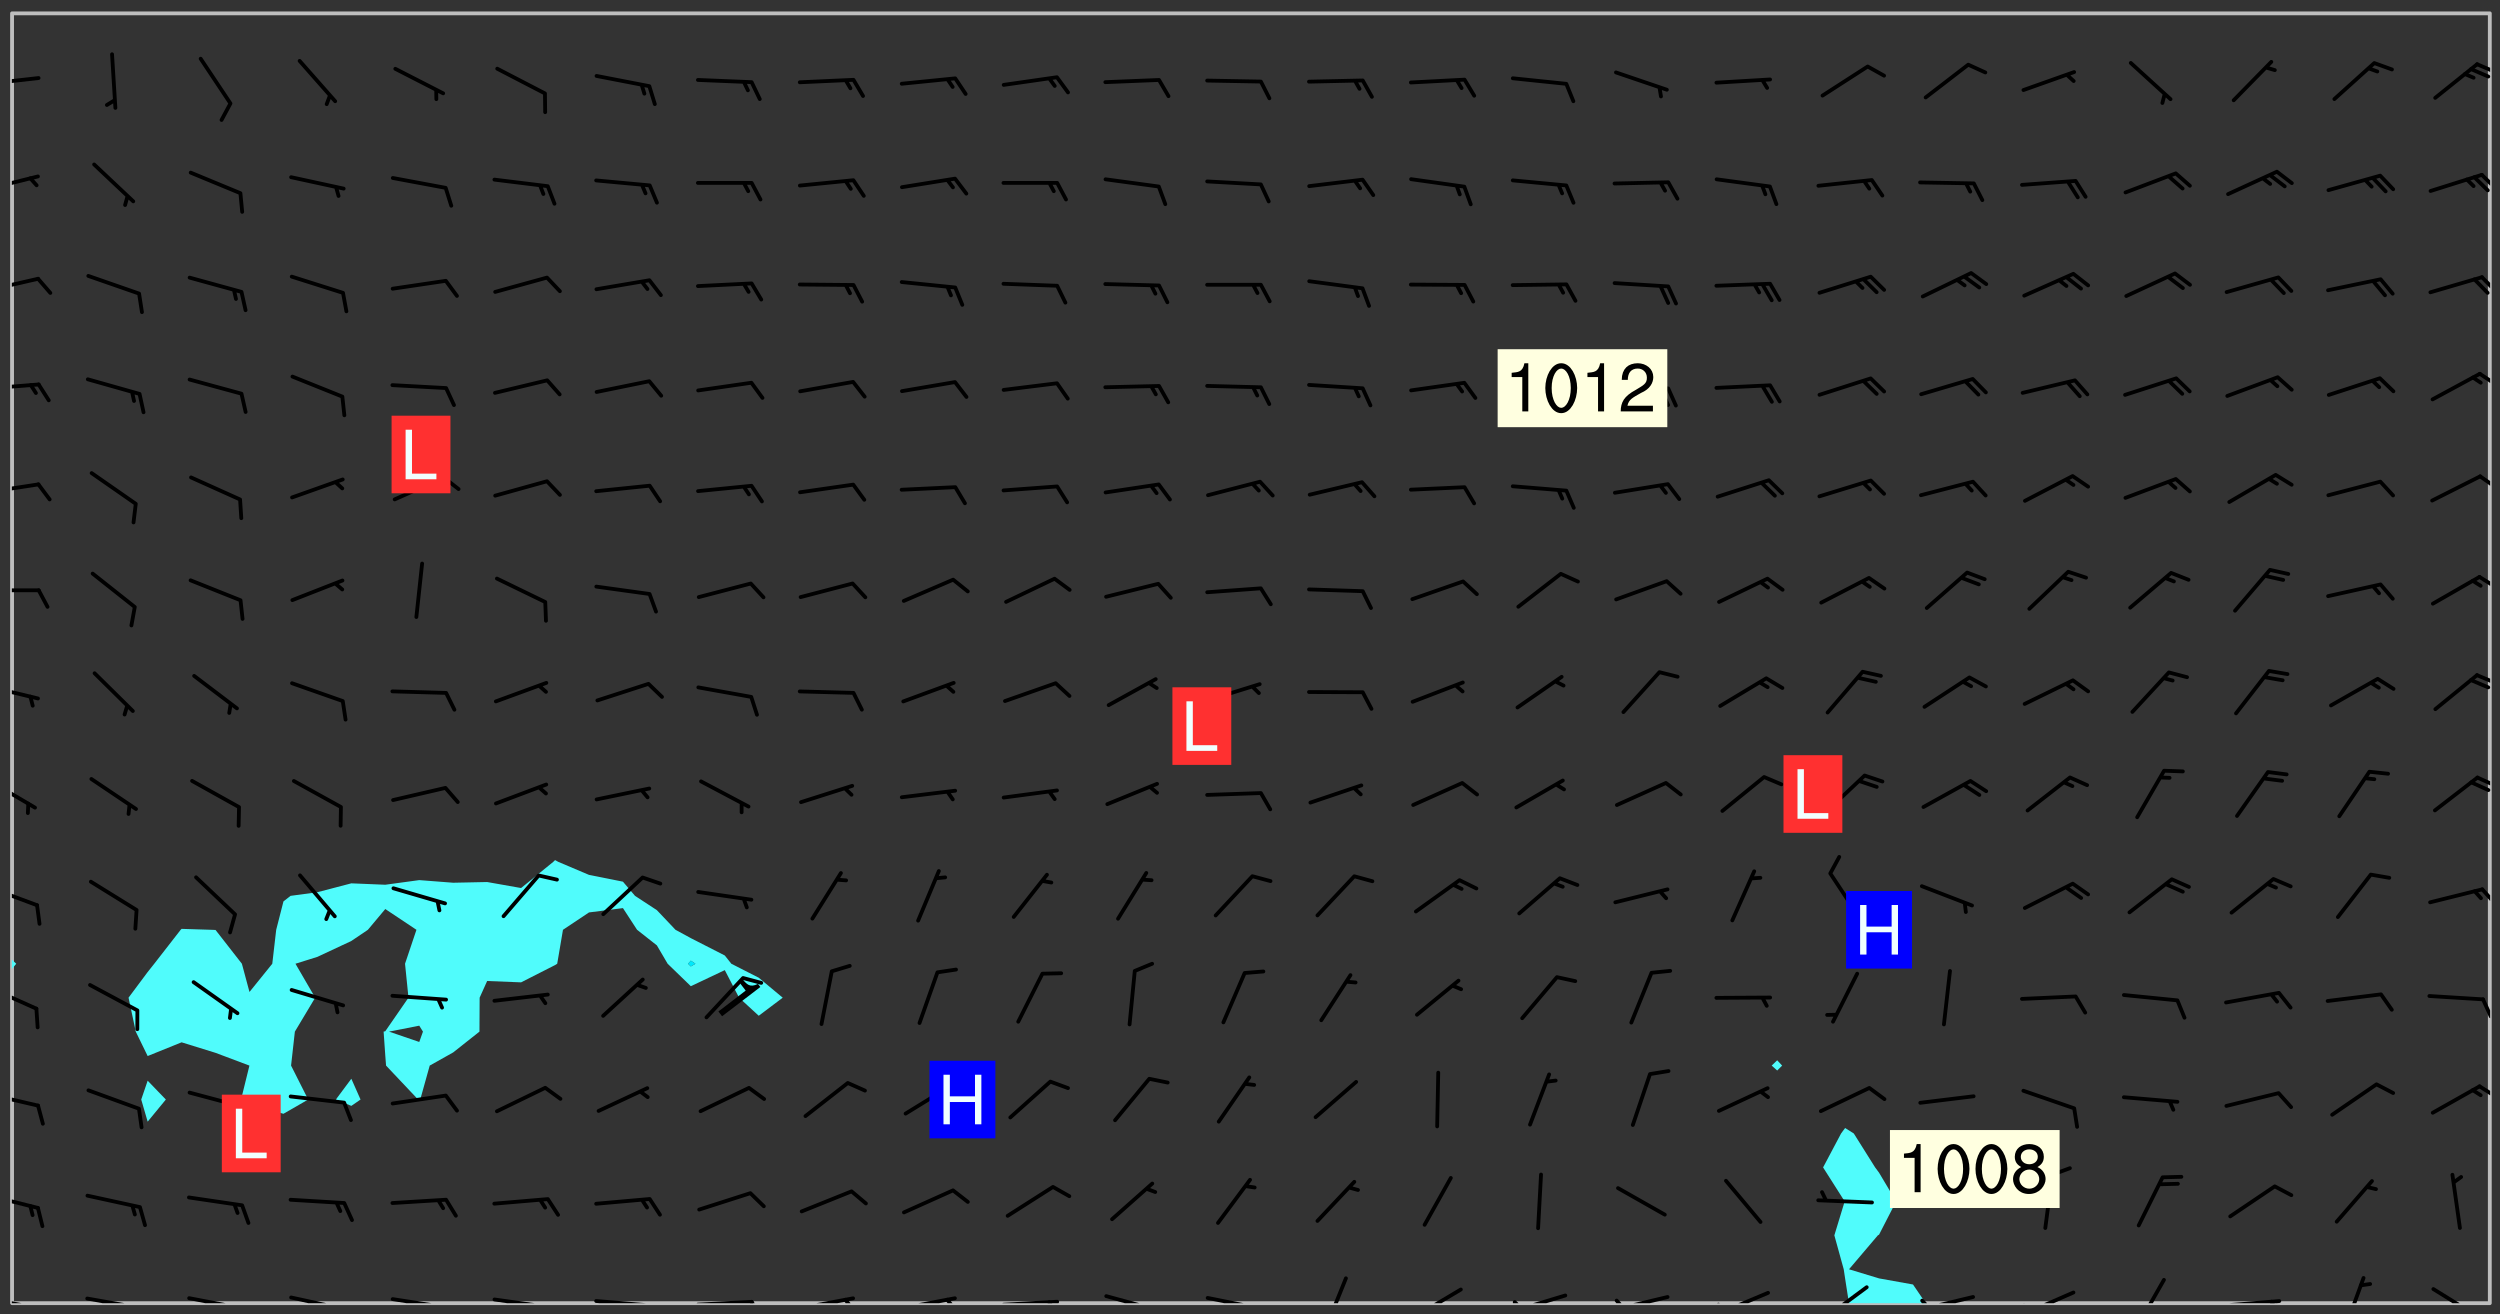<svg xmlns="http://www.w3.org/2000/svg" role="img" xmlns:xlink="http://www.w3.org/1999/xlink" viewBox="142.45 309.95 326.84 171.84"><rect x="142.45" y="309.95" width="326.84" height="171.84" fill="#333333" stroke="none"/><defs><clipPath id="clip2"><path d="M 144 436 L 145 436 L 145 480.328 L 144 480.328 Z M 144 436"/></clipPath><clipPath id="clip3"><path d="M 144 311.672 L 145 311.672 L 145 436 L 144 436 Z M 144 311.672"/></clipPath><clipPath id="clip4"><path d="M 144 311.672 L 468 311.672 L 468 480.328 L 144 480.328 Z M 144 311.672"/></clipPath><clipPath id="clip5"><path d="M 380 457 L 395 457 L 395 480.328 L 380 480.328 Z M 380 457"/></clipPath><clipPath id="clip6"><path d="M 467 311.672 L 468 311.672 L 468 480.328 L 467 480.328 Z M 467 311.672"/></clipPath><clipPath id="clip7"><path d="M 144 479 L 148 479 L 148 480.328 L 144 480.328 Z M 144 479"/></clipPath><clipPath id="clip8"><path d="M 147 480 L 149 480 L 149 480.328 L 147 480.328 Z M 147 480"/></clipPath><clipPath id="clip9"><path d="M 153 479 L 162 479 L 162 480.328 L 153 480.328 Z M 153 479"/></clipPath><clipPath id="clip10"><path d="M 160 480 L 162 480 L 162 480.328 L 160 480.328 Z M 160 480"/></clipPath><clipPath id="clip11"><path d="M 159 480 L 161 480 L 161 480.328 L 159 480.328 Z M 159 480"/></clipPath><clipPath id="clip12"><path d="M 166 479 L 175 479 L 175 480.328 L 166 480.328 Z M 166 479"/></clipPath><clipPath id="clip13"><path d="M 173 480 L 176 480 L 176 480.328 L 173 480.328 Z M 173 480"/></clipPath><clipPath id="clip14"><path d="M 172 480 L 174 480 L 174 480.328 L 172 480.328 Z M 172 480"/></clipPath><clipPath id="clip15"><path d="M 180 479 L 188 479 L 188 480.328 L 180 480.328 Z M 180 479"/></clipPath><clipPath id="clip16"><path d="M 187 480 L 189 480 L 189 480.328 L 187 480.328 Z M 187 480"/></clipPath><clipPath id="clip17"><path d="M 186 480 L 187 480 L 187 480.328 L 186 480.328 Z M 186 480"/></clipPath><clipPath id="clip18"><path d="M 193 479 L 201 479 L 201 480.328 L 193 480.328 Z M 193 479"/></clipPath><clipPath id="clip19"><path d="M 200 480 L 202 480 L 202 480.328 L 200 480.328 Z M 200 480"/></clipPath><clipPath id="clip20"><path d="M 206 479 L 215 479 L 215 480.328 L 206 480.328 Z M 206 479"/></clipPath><clipPath id="clip21"><path d="M 213 480 L 216 480 L 216 480.328 L 213 480.328 Z M 213 480"/></clipPath><clipPath id="clip22"><path d="M 220 479 L 228 479 L 228 480.328 L 220 480.328 Z M 220 479"/></clipPath><clipPath id="clip23"><path d="M 227 480 L 229 480 L 229 480.328 L 227 480.328 Z M 227 480"/></clipPath><clipPath id="clip24"><path d="M 233 479 L 241 479 L 241 480.328 L 233 480.328 Z M 233 479"/></clipPath><clipPath id="clip25"><path d="M 240 479 L 243 479 L 243 480.328 L 240 480.328 Z M 240 479"/></clipPath><clipPath id="clip26"><path d="M 246 479 L 255 479 L 255 480.328 L 246 480.328 Z M 246 479"/></clipPath><clipPath id="clip27"><path d="M 252 479 L 254 479 L 254 480.328 L 252 480.328 Z M 252 479"/></clipPath><clipPath id="clip28"><path d="M 260 479 L 268 479 L 268 480.328 L 260 480.328 Z M 260 479"/></clipPath><clipPath id="clip29"><path d="M 266 479 L 268 479 L 268 480.328 L 266 480.328 Z M 266 479"/></clipPath><clipPath id="clip30"><path d="M 273 479 L 281 479 L 281 480.328 L 273 480.328 Z M 273 479"/></clipPath><clipPath id="clip31"><path d="M 279 479 L 281 479 L 281 480.328 L 279 480.328 Z M 279 479"/></clipPath><clipPath id="clip32"><path d="M 286 479 L 295 479 L 295 480.328 L 286 480.328 Z M 286 479"/></clipPath><clipPath id="clip33"><path d="M 300 479 L 308 479 L 308 480.328 L 300 480.328 Z M 300 479"/></clipPath><clipPath id="clip34"><path d="M 315 476 L 319 476 L 319 480.328 L 315 480.328 Z M 315 476"/></clipPath><clipPath id="clip35"><path d="M 327 478 L 334 478 L 334 480.328 L 327 480.328 Z M 327 478"/></clipPath><clipPath id="clip36"><path d="M 340 479 L 348 479 L 348 480.328 L 340 480.328 Z M 340 479"/></clipPath><clipPath id="clip37"><path d="M 340 479 L 342 479 L 342 480.328 L 340 480.328 Z M 340 479"/></clipPath><clipPath id="clip38"><path d="M 353 479 L 361 479 L 361 480.328 L 353 480.328 Z M 353 479"/></clipPath><clipPath id="clip39"><path d="M 353 479 L 355 479 L 355 480.328 L 353 480.328 Z M 353 479"/></clipPath><clipPath id="clip40"><path d="M 366 478 L 374 478 L 374 480.328 L 366 480.328 Z M 366 478"/></clipPath><clipPath id="clip41"><path d="M 366 480 L 369 480 L 369 480.328 L 366 480.328 Z M 366 480"/></clipPath><clipPath id="clip42"><path d="M 380 477 L 387 477 L 387 480.328 L 380 480.328 Z M 380 477"/></clipPath><clipPath id="clip43"><path d="M 393 479 L 401 479 L 401 480.328 L 393 480.328 Z M 393 479"/></clipPath><clipPath id="clip44"><path d="M 393 479 L 395 479 L 395 480.328 L 393 480.328 Z M 393 479"/></clipPath><clipPath id="clip45"><path d="M 406 478 L 414 478 L 414 480.328 L 406 480.328 Z M 406 478"/></clipPath><clipPath id="clip46"><path d="M 406 480 L 409 480 L 409 480.328 L 406 480.328 Z M 406 480"/></clipPath><clipPath id="clip47"><path d="M 421 477 L 426 477 L 426 480.328 L 421 480.328 Z M 421 477"/></clipPath><clipPath id="clip48"><path d="M 433 479 L 441 479 L 441 480.328 L 433 480.328 Z M 433 479"/></clipPath><clipPath id="clip49"><path d="M 439 479 L 441 479 L 441 480.328 L 439 480.328 Z M 439 479"/></clipPath><clipPath id="clip50"><path d="M 448 476 L 452 476 L 452 480.328 L 448 480.328 Z M 448 476"/></clipPath><clipPath id="clip51"><path d="M 460 478 L 467 478 L 467 480.328 L 460 480.328 Z M 460 478"/></clipPath><clipPath id="clip52"><path d="M 144 465 L 148 465 L 148 469 L 144 469 Z M 144 465"/></clipPath><clipPath id="clip53"><path d="M 144 452 L 148 452 L 148 455 L 144 455 Z M 144 452"/></clipPath><clipPath id="clip54"><path d="M 466 451 L 468 451 L 468 454 L 466 454 Z M 466 451"/></clipPath><clipPath id="clip55"><path d="M 144 438 L 148 438 L 148 443 L 144 443 Z M 144 438"/></clipPath><clipPath id="clip56"><path d="M 466 440 L 468 440 L 468 444 L 466 444 Z M 466 440"/></clipPath><clipPath id="clip57"><path d="M 144 425 L 148 425 L 148 429 L 144 429 Z M 144 425"/></clipPath><clipPath id="clip58"><path d="M 466 425 L 468 425 L 468 429 L 466 429 Z M 466 425"/></clipPath><clipPath id="clip59"><path d="M 144 411 L 148 411 L 148 416 L 144 416 Z M 144 411"/></clipPath><clipPath id="clip60"><path d="M 466 411 L 468 411 L 468 413 L 466 413 Z M 466 411"/></clipPath><clipPath id="clip61"><path d="M 465 411 L 468 411 L 468 414 L 465 414 Z M 465 411"/></clipPath><clipPath id="clip62"><path d="M 144 399 L 148 399 L 148 402 L 144 402 Z M 144 399"/></clipPath><clipPath id="clip63"><path d="M 466 397 L 468 397 L 468 400 L 466 400 Z M 466 397"/></clipPath><clipPath id="clip64"><path d="M 465 398 L 468 398 L 468 401 L 465 401 Z M 465 398"/></clipPath><clipPath id="clip65"><path d="M 144 386 L 148 386 L 148 388 L 144 388 Z M 144 386"/></clipPath><clipPath id="clip66"><path d="M 466 385 L 468 385 L 468 387 L 466 387 Z M 466 385"/></clipPath><clipPath id="clip67"><path d="M 144 373 L 148 373 L 148 375 L 144 375 Z M 144 373"/></clipPath><clipPath id="clip68"><path d="M 466 371 L 468 371 L 468 374 L 466 374 Z M 466 371"/></clipPath><clipPath id="clip69"><path d="M 144 359 L 148 359 L 148 362 L 144 362 Z M 144 359"/></clipPath><clipPath id="clip70"><path d="M 466 358 L 468 358 L 468 361 L 466 361 Z M 466 358"/></clipPath><clipPath id="clip71"><path d="M 144 346 L 148 346 L 148 349 L 144 349 Z M 144 346"/></clipPath><clipPath id="clip72"><path d="M 466 345 L 468 345 L 468 349 L 466 349 Z M 466 345"/></clipPath><clipPath id="clip73"><path d="M 144 332 L 148 332 L 148 335 L 144 335 Z M 144 332"/></clipPath><clipPath id="clip74"><path d="M 466 332 L 468 332 L 468 335 L 466 335 Z M 466 332"/></clipPath><clipPath id="clip75"><path d="M 144 319 L 148 319 L 148 322 L 144 322 Z M 144 319"/></clipPath><clipPath id="clip76"><path d="M 466 318 L 468 318 L 468 320 L 466 320 Z M 466 318"/></clipPath><clipPath id="clip77"><path d="M 465 318 L 468 318 L 468 321 L 465 321 Z M 465 318"/></clipPath><g id="surface1072" clip-path="url(#clip1)"><path fill="#fff" fill-opacity="0" fill-rule="evenodd" d="M 0 0 L 1000 0 L 1000 1000 L 0 1000 Z M 0 0"/><path fill="#d3d3d3" fill-opacity="0" fill-rule="evenodd" d="M162.152 355.867L161.918 356.16 161.977 356.395 162.094 356.566 162.27 356.801 162.562 357.148 162.676 357.207 162.793 357.035 162.852 356.801 163.027 356.625 163.492 356.449 164.191 356.449 164.426 356.742 164.715 357.559 164.773 357.734 164.949 357.965 165.301 358.199 166 358.898 166.172 359.074 166.406 359.422 166.641 359.832 166.93 360.414 167.34 360.879 167.57 361.113 167.805 361.289 167.922 361.52 168.098 361.812 168.27 362.977 168.27 363.211 168.328 363.5 168.387 363.617 168.504 363.734 168.852 364.145 168.969 364.316 169.145 364.492 169.32 364.727 169.438 364.898 169.609 365.25 169.668 365.484 169.902 365.891 170.137 365.832 169.961 366.008 169.902 366.938 169.32 366.938 169.086 366.824 168.738 366.938 168.621 367.055 168.562 367.348 168.504 367.523 168.387 367.695 167.922 367.988 167.863 368.223 167.805 368.336 167.805 368.98 167.863 369.152 167.863 369.562 167.922 369.621 167.922 370.027 167.98 370.434 168.098 370.609 168.156 370.668 168.387 371.309 168.328 371.602 168.328 372.301 168.27 372.883 168.27 373.117 168.211 373.348 168.156 373.699 168.156 375.621 168.211 375.738 168.637 375.738 168.27 375.855 168.246 376.207 169.137 377.375 170.879 377.914 172.219 378.273 172.219 378.812 172.309 379.621 172.844 380.336 174.363 380.605 175.254 380.52 175.344 381.684 175.879 381.863 177.039 381.684 179.094 380.699 180.254 380.336 182.133 380.16 183.828 379.98 183.648 380.699 182.133 380.785 180.883 380.875 180.078 381.145 179.004 381.953 179.273 382.672 179.809 383.57 179.629 384.195 179.363 385.004 179.629 386.082 180.254 386.98 181.059 387.16 182.309 386.98 182.043 387.703 182.141 388.207 182.195 388.5 182.195 388.672 182.254 388.965 182.254 389.371 182.43 389.488 182.781 389.605 183.188 389.605 183.48 389.43 183.594 389.312 183.652 389.195 183.77 388.965 183.828 388.789 184.18 388.324 184.41 388.148 184.586 388.09 184.762 388.148 184.82 388.324 184.938 389.312 184.992 389.781 185.051 389.953 185.168 390.188 185.344 390.246 186.16 390.305 186.449 390.305 186.566 390.539 186.625 390.945 186.684 391.297 186.684 392.402 186.801 392.695 186.918 393.043 187.207 393.742 187.383 394.094 187.965 394.848 188.316 395.023 188.488 395.082 188.957 395.316 189.598 395.781 189.945 396.016 190.238 396.191 190.531 396.246 190.762 396.309 191.578 396.656 191.871 396.832 191.984 397.004 192.336 397.355 192.453 397.531 192.977 398.172 192.977 398.461 193.035 398.812 193.035 399.16 193.094 399.512 193.152 399.801 193.27 399.859 193.441 399.918 193.617 399.918 194.199 400.152 194.375 400.27 194.551 400.559 194.727 400.793 194.84 401.027 195.133 401.258 195.25 401.375 195.25 401.785 195.309 401.84 195.598 402.074 195.832 402.191 195.891 402.309 196.008 402.48 196.066 402.598 196.297 402.832 196.355 403.008 196.59 403.066 196.707 403.125 196.59 403.238 196.531 403.355 196.531 403.473 196.414 403.766 196.297 404.055 196.297 404.637 196.473 404.754 196.59 404.812 196.648 404.93 196.766 405.047 196.879 405.105 197.055 405.453 197.113 405.805 197.172 406.211 197.172 406.387 197.113 406.562 196.996 407.262 196.996 407.434 197.113 407.609 197.406 407.902 197.812 407.902 197.988 408.02 198.105 408.191 198.223 408.484 198.223 408.719 197.695 408.719 197.465 408.484 197.23 408.484 197.055 408.543 196.996 409.242 197.055 409.59 197.172 409.766 197.348 410.176 197.465 410.406 197.754 410.875 197.93 410.93 198.453 410.93 198.688 410.988 199.445 411.629 199.504 411.922 199.504 412.156 199.562 412.215 199.793 412.562 199.793 412.914 199.676 413.086 199.676 413.379 199.969 413.668 200.262 413.844 200.434 413.902 200.727 414.078 201.02 414.195 201.602 414.602 201.891 414.836 202.184 415.012 202.402 415.172 202.418 415.184 202.648 415.359 203.289 415.883 203.465 416.117 203.582 416.293 203.758 416.469 203.871 416.641 203.871 417.281 203.988 417.457 204.457 417.574 205.039 417.691 205.273 417.75 205.504 417.863 205.797 417.98 205.91 418.039 206.496 418.391 206.785 418.562 206.961 418.625 207.137 418.68 207.312 418.738 208.012 419.09 208.301 419.266 208.535 419.32 208.824 419.496 209.059 419.613 209.699 420.02 209.992 420.137 210.164 420.195 210.398 420.254 210.809 420.312 211.039 420.371 211.273 420.488 211.332 420.66 210.922 420.836 211.391 420.895 211.449 421.188 211.562 421.422 211.738 421.477 211.973 421.535 212.148 421.594 212.555 421.711 213.195 421.945 213.312 422.117 213.371 422.352 213.371 422.527 213.312 422.645 213.254 423.051 213.488 423.285 213.605 423.344 213.953 423.461 214.594 423.691 214.77 423.809 215.059 423.926 215.234 424.102 215.469 424.566 216.051 425.672 216.227 425.848 216.574 426.023 216.75 426.141 217.102 426.258 218.148 426.781 218.383 426.84 218.848 426.953 219.141 427.012 219.605 427.188 220.363 427.77 220.598 428.004 220.945 428.469 221.121 428.645 221.41 428.879 222.227 429.578 222.52 429.754 222.809 430.043 223.102 430.219 223.395 430.508 224.09 431.148 224.266 431.324 224.559 431.559 224.848 431.793 225.316 432.082 225.957 432.664 226.305 432.898 226.539 433.191 226.887 433.539 227.238 434.004 228.172 434.996 228.52 435.402 228.637 435.578 228.871 435.637 228.984 435.754 229.629 435.93 229.859 436.043 230.094 436.102 230.387 436.277 230.617 436.395 231.551 437.094 231.957 437.5 232.191 437.676 232.598 437.852 232.832 437.969 233.648 438.316 233.996 438.551 234.23 438.668 234.523 438.957 234.754 439.074 235.512 439.426 235.863 439.598 236.094 439.656 236.387 439.773 236.621 439.832 237.492 440.008 238.309 440.008 238.777 440.238 238.949 440.297 239.824 440.996 240.289 441.113 240.582 441.172 240.758 441.23 240.988 441.289 241.457 441.348 241.805 441.406 242.156 441.465 242.562 441.523 242.855 441.523 243.027 441.582 243.027 441.812 243.203 441.988 243.496 441.988 243.844 442.047 244.195 442.105 244.895 442.223 245.535 442.223 246 441.988 246.293 441.812 246.465 441.695 246.875 441.523 247.164 441.348 248.098 440.883 248.566 440.59 249.09 440.297 249.555 440.125 250.02 439.949 251.07 439.484 251.359 439.367 251.77 439.25 252.059 439.133 252.586 438.957 254.102 438.258 254.684 437.91 254.973 437.852 255.266 437.793 255.613 437.676 256.488 437.445 256.84 437.328 256.953 437.328 257.188 437.27 258.062 437.035 258.297 436.977 259.109 436.977 259.461 436.918 260.277 436.801 260.449 436.742 260.801 436.688 261.094 436.629 261.324 436.57 262.141 436.395 262.316 436.336 262.664 436.336 262.898 436.277 263.363 436.16 264.121 435.988 264.355 435.93 264.703 435.93 265.113 435.812 265.402 435.754 266.688 435.695 266.977 435.695 267.387 435.637 267.617 435.578 267.793 435.578 268.668 435.461 269.074 435.461 269.484 435.344 269.832 435.344 270.184 435.23 271.055 435.172 272.805 435.172 273.852 435.461 274.262 435.578 274.551 435.695 274.902 435.812 275.191 435.93 276.242 436.102 276.531 436.16 276.824 436.16 277.117 436.219 277.289 436.277 277.699 436.336 277.871 436.395 277.988 436.453 278.105 436.453 278.223 436.512 278.574 436.57 278.688 436.57 279.098 436.637 281.02 437.031 282.945 437.426 284.465 437.875 286.16 438.594 288.305 439.398 289.91 438.68 291.34 437.875 292.5 436.797 293.75 436.348 296.785 435.629 298.66 435.27 300.805 433.922 303.039 432.668 305.539 431.41 307.234 430.961 309.02 430.781 310.18 430.512 310.805 431.051 312.145 430.781 312.859 429.793 313.844 428.449 314.289 428.27 315.094 427.91 316.969 427.371 318.754 426.922 320.004 426.652 321.164 426.562 322.863 426.473 324.824 426.203 326.074 426.113 326.613 426.113 327.238 426.023 328.129 426.023 330.273 425.844 332.684 425.664 335.273 425.574 336.969 425.754 338.578 425.844 340.008 426.203 341.168 426.922 343.043 427.91 344.203 429.438 344.469 430.152 345.098 430.242 345.453 431.141 345.988 431.68 346.523 433.207 347.598 433.566 348.133 433.566 347.328 434.102 347.418 435.809 348.133 438.504 349.023 439.309 349.918 440.297 350.633 441.555 352.418 442.094 353.938 441.914 354.293 443.258 355.902 442.453 356.883 441.914 357.152 442.184 357.469 441.969 357.688 441.824 358.488 442.273 358.938 441.914 359.293 441.914 359.828 441.645 360.367 440.926 360.902 440.656 361.527 439.668 362.688 440.117 363.527 440.488 364.922 441.105 366.617 440.926 368.223 440.926 370.008 441.016 370.188 439.309 370.723 437.965 371.527 438.234 372.02 439.082 372.422 439.488 372.332 440.027 372.332 440.387 373.047 440.836 373.758 440.566 375.188 440.566 375.547 441.555 375.992 442.812 376.707 444.156 377.957 444.785 379.652 445.414 380.367 445.234 380.547 444.695 381.527 444.605 381.977 444.965 382.062 446.223 381.797 446.852 381.262 447.031 381.262 447.57 381.977 448.555 382.242 449.094 383.227 450.082 384.027 451.16 383.762 451.52 383.672 452.418 383.047 454.75 382.691 456.816 382.602 458.609 382.422 459.328 382.332 459.867 382.332 461.305 381.352 463.188 380.992 464.895 380.457 465.793 379.652 466.961 379.387 467.5 381.441 468.754 381.527 469.113 381.172 469.652 381.082 469.473 381.082 470.281 381.172 471.719 380.727 472.434 379.652 472.527 379.387 473.242 379.922 474.141 380.727 474.859 381.887 475.668 383.227 475.938 383.672 476.297 383.316 476.746 381.527 476.656 380.277 476.207 379.562 475.488 378.938 475.398 378.762 478.988 378.574 480.297 467.934 480.297 467.934 311.703 412.664 311.703 412.664 360.785 413.426 360.91 416.715 361.453 418.738 364.289 418.738 367.043 421.09 367.375 423.438 367.707 427.488 367.707 426.109 371.867 424.086 372.574 422.062 373.277 421.52 373.621 418.926 375.238 418.738 375.355 416.715 373.277 415.984 370.535 413.312 368.457 411.938 364.957 411.871 364.875 409.914 362.203 412.664 360.785 412.664 311.703 294.422 311.703 294.422 403.117 294.539 403.148 294.672 403.16 294.746 403.234 294.852 403.281 294.941 403.34 295.027 403.398 295.117 403.457 295.414 403.754 295.473 403.844 295.504 403.961 295.531 404.078 295.547 404.215 295.516 404.332 295.457 404.422 295.398 404.508 295.355 404.613 295.309 404.715 295.281 404.836 295.281 404.98 295.457 405.25 295.605 405.398 295.68 405.484 295.754 405.559 295.797 405.664 295.859 405.754 295.918 405.84 295.961 405.945 296.02 406.035 296.066 406.137 296.109 406.242 296.168 406.328 296.285 406.508 296.359 406.582 296.422 406.668 296.48 406.758 296.523 406.863 296.582 406.953 296.641 407.039 296.703 407.129 296.762 407.219 296.805 407.32 296.922 407.5 296.996 407.574 297.055 407.66 297.129 407.734 297.219 407.793 297.324 407.84 297.473 407.84 297.605 407.824 297.738 407.84 297.84 407.793 297.914 407.719 297.961 407.617 297.945 407.484 297.945 407.336 297.898 407.23 297.871 407.113 297.824 407.012 297.797 406.891 297.754 406.789 297.691 406.699 297.648 406.598 297.605 406.492 297.574 406.375 297.559 406.242 297.547 406.105 297.633 406.047 297.691 405.961 297.812 405.93 297.855 406.035 297.871 406.168 297.871 406.285 297.93 406.387 297.988 406.477 298.078 406.535 298.227 406.684 298.285 406.773 298.328 406.879 298.316 406.98 298.402 407.039 298.508 407.086 298.594 407.145 298.684 407.203 298.758 407.277 298.641 407.305 298.535 407.352 298.449 407.41 298.375 407.484 298.316 407.574 298.254 407.66 298.227 407.781 298.18 407.883 298.137 407.988 298.105 408.105 298.094 408.238 298.078 408.371 298.078 408.52 298.105 408.637 298.152 408.742 298.195 408.844 298.254 408.934 298.328 409.008 298.418 409.066 298.492 409.141 298.582 409.199 298.641 409.289 298.684 409.395 298.73 409.496 298.848 409.527 298.98 409.543 299.129 409.543 299.246 409.512 299.352 409.555 299.395 409.66 299.441 409.762 299.469 409.883 299.5 410 299.527 410.117 299.559 410.238 299.586 410.355 299.691 410.398 299.793 410.445 299.926 410.43 300.074 410.578 300.137 410.664 300.211 410.738 300.281 410.812 300.371 410.875 300.477 410.918 300.578 410.961 300.695 410.992 300.832 411.008 300.949 410.977 301.023 410.902 301.051 410.785 301.039 410.652 301.008 410.531 300.98 410.414 301.023 410.309 301.141 410.309 301.23 410.371 301.348 410.398 301.496 410.398 301.629 410.414 301.777 410.414 301.91 410.43 302.043 410.414 302.191 410.414 302.324 410.398 302.457 410.387 302.594 410.398 302.711 410.371 302.844 410.355 303.035 410.297 302.977 410.473 302.961 410.605 302.934 410.727 302.918 410.859 302.859 410.945 302.727 410.961 302.621 411.008 302.516 411.051 302.398 411.082 302.281 411.109 302.016 411.141 301.867 411.141 301.734 411.156 301.66 411.23 301.719 411.316 301.867 411.465 301.984 411.645 302.059 411.715 302.148 411.777 302.238 411.836 302.324 411.895 302.414 411.953 302.516 411.996 302.621 412.059 302.727 412.102 302.812 412.16 302.918 412.207 303.02 412.25 303.199 412.367 303.258 412.457 303.215 412.559 303.168 412.664 303.184 412.797 303.406 413.02 303.465 413.109 303.508 413.211 303.539 413.332 303.582 413.434 303.598 413.566 303.629 413.684 303.641 413.82 303.672 413.938 303.82 414.086 303.922 414.129 304.027 414.172 304.145 414.203 304.277 414.219 304.414 414.234 304.531 414.234 304.648 414.203 304.738 414.145 304.781 414.039 304.828 413.938 304.871 413.832 304.902 413.715 304.914 413.582 304.914 413.434 304.902 413.301 304.887 413.168 304.855 413.051 304.812 412.945 304.766 412.84 304.723 412.738 304.68 412.633 304.664 412.5 304.68 412.367 304.707 412.25 304.738 412.133 304.766 412.012 304.812 411.91 304.902 411.852 304.988 411.789 305.062 411.715 305.152 411.656 305.375 411.434 305.434 411.348 305.508 411.273 305.625 411.094 305.684 411.008 305.684 410.859 305.609 410.785 305.508 410.738 305.402 410.695 305.301 410.652 305.242 410.562 305.195 410.457 305.168 410.34 305.258 410.281 305.375 410.25 305.477 410.207 305.656 410.09 305.805 409.941 305.816 409.809 305.805 409.703 305.715 409.645 305.582 409.66 305.434 409.66 305.301 409.676 305.168 409.66 305.047 409.629 304.961 409.57 304.887 409.496 304.828 409.406 304.766 409.32 304.648 409.141 304.59 409.055 304.621 408.934 304.707 408.875 304.828 408.844 304.887 408.758 304.887 408.637 304.855 408.52 304.797 408.43 304.738 408.344 304.691 408.238 304.664 408.121 304.648 407.988 304.707 407.898 304.781 407.824 304.871 407.766 304.988 407.586 305.062 407.512 305.121 407.426 305.27 407.277 305.391 407.246 305.523 407.23 305.656 407.246 305.73 407.32 305.773 407.426 305.789 407.559 305.758 407.676 305.641 407.707 305.508 407.719 305.359 407.867 305.316 407.973 305.27 408.074 305.242 408.195 305.211 408.312 305.211 408.461 305.242 408.578 305.285 408.684 305.344 408.773 305.418 408.844 305.492 408.918 305.609 408.949 305.73 408.977 305.848 408.949 305.98 408.934 306.098 408.934 306.188 408.992 306.262 409.066 306.309 409.172 306.367 409.258 306.469 409.305 306.602 409.32 306.707 409.363 306.793 409.422 306.781 409.527 306.707 409.602 306.527 409.719 306.469 409.809 306.379 409.867 306.309 409.941 306.234 410.016 306.172 410.105 306.145 410.223 306.129 410.355 306.145 410.488 306.129 410.621 306.129 410.77 306.145 410.902 306.172 411.02 306.203 411.141 306.277 411.215 306.367 411.273 306.453 411.332 306.543 411.391 306.66 411.422 306.66 411.508 306.559 411.555 306.469 411.613 306.203 411.645 306.086 411.672 305.938 411.672 305.832 411.715 305.73 411.762 305.672 411.852 305.609 412.086 305.598 412.219 305.566 412.34 305.551 412.473 305.551 412.766 305.539 412.898 305.551 413.035 305.566 413.168 305.699 413.184 305.832 413.195 305.953 413.227 306.039 413.285 306.113 413.359 306.16 413.465 306.203 413.566 306.219 413.699 306.219 414.145 306.203 414.277 306.203 414.723 306.234 414.988 306.262 415.105 306.277 415.238 306.309 415.355 306.395 415.566 306.426 415.832 306.426 415.98 306.395 416.098 306.367 416.215 306.336 416.336 306.309 416.453 306.277 416.57 306.246 416.691 306.234 416.824 306.219 416.957 306.309 417.016 306.426 416.984 306.527 417 306.574 417.105 306.543 417.371 306.543 417.812 306.5 417.918 306.453 418.023 306.41 418.125 306.367 418.23 306.309 418.316 306.277 418.438 306.234 418.555 306.203 418.672 306.188 418.805 306.203 418.938 306.262 419.027 306.367 419.074 306.453 419.133 306.512 419.219 306.5 419.355 306.469 419.473 306.426 419.574 306.426 420.02 306.41 420.152 306.41 420.301 306.379 420.418 306.336 420.523 306.309 420.641 306.262 420.746 306.219 420.848 306.188 420.969 306.16 421.086 306.129 421.219 306.098 421.336 306.07 421.453 306.027 421.559 305.996 421.676 305.965 421.797 305.953 421.93 305.938 422.062 305.938 422.359 305.965 422.477 305.965 422.625 306.012 423.023 306.039 423.141 306.098 423.23 306.219 423.262 306.367 423.262 306.5 423.246 306.559 423.336 306.559 423.453 306.5 423.543 306.41 423.602 306.309 423.645 306.203 423.691 306.113 423.75 306.027 423.809 305.891 423.824 305.773 423.793 305.641 423.777 305.539 423.824 305.477 423.91 305.465 424.047 305.449 424.18 305.418 424.297 305.391 424.414 305.375 424.547 305.344 424.668 305.344 424.965 305.359 425.098 305.391 425.215 305.391 425.363 305.402 425.496 305.402 425.645 305.375 425.762 305.328 425.863 305.301 425.984 305.27 426.102 305.211 426.191 305.137 426.266 305.035 426.309 304.93 426.355 304.812 426.383 304.691 426.414 304.59 426.367 304.648 426.281 304.754 426.234 304.781 426.117 304.812 426 304.84 425.879 304.871 425.762 304.871 425.613 304.887 425.48 304.855 425.363 304.812 425.258 304.707 425.273 304.633 425.348 304.531 425.391 304.441 425.453 304.367 425.527 304.324 425.629 304.309 425.762 304.277 425.879 304.25 426 304.219 426.117 304.191 426.234 304.16 426.355 304.133 426.473 304.102 426.59 304.059 426.695 303.969 426.754 303.879 426.754 303.762 426.723 303.73 426.637 303.746 426.5 303.715 426.383 303.715 426.234 303.703 426.102 303.703 425.953 303.641 425.719 303.613 425.598 303.57 425.496 303.523 425.391 303.465 425.305 303.406 425.215 303.363 425.109 303.301 425.023 303.152 424.875 303.082 424.801 302.977 424.754 302.871 424.711 302.77 424.668 302.473 424.371 302.383 424.297 302.297 424.238 302.191 424.195 302.102 424.133 302.016 424.074 301.91 424.031 301.82 423.973 301.734 423.91 301.66 423.84 301.555 423.793 301.469 423.734 301.363 423.691 301.273 423.629 301.172 423.586 301.066 423.543 300.98 423.484 300.875 423.438 300.77 423.395 300.668 423.348 300.578 423.289 300.477 423.246 300.371 423.203 300.281 423.141 300.164 423.113 300.031 423.098 299.898 423.113 299.75 423.113 299.617 423.129 299.5 423.098 299.41 423.039 299.336 422.965 299.246 422.906 299.145 422.859 298.996 422.859 298.875 422.832 298.773 422.789 298.699 422.715 298.582 422.535 298.492 422.477 298.391 422.434 298.301 422.371 298.195 422.328 298.105 422.27 298.02 422.211 297.914 422.164 297.855 422.078 297.797 421.988 297.754 421.883 297.707 421.781 297.633 421.707 297.547 421.648 297.473 421.574 297.383 421.516 297.16 421.293 297.117 421.188 297.086 420.922 297.191 420.879 297.336 420.879 297.441 420.922 297.516 420.996 297.605 421.055 297.691 421.113 297.797 421.16 297.887 421.219 298.035 421.367 298.105 421.441 298.254 421.59 298.316 421.676 298.391 421.75 298.477 421.809 298.551 421.883 298.641 421.945 298.73 422.004 298.816 422.062 299.086 422.238 299.188 422.285 299.293 422.328 299.395 422.371 299.441 422.297 299.5 422.211 299.574 422.137 299.645 422.062 299.75 422.105 299.824 422.18 299.883 422.27 299.926 422.371 299.973 422.477 300.016 422.582 300.137 422.609 300.254 422.582 300.328 422.492 300.371 422.387 300.43 422.297 300.504 422.223 300.609 422.18 300.727 422.152 300.859 422.164 300.949 422.223 301.098 422.371 301.156 422.461 301.199 422.566 301.246 422.668 301.289 422.773 301.332 422.875 301.438 422.922 301.543 422.965 301.676 422.98 301.762 422.922 301.82 422.832 301.895 422.758 302 422.715 302.117 422.742 302.223 422.789 302.324 422.832 302.43 422.875 302.531 422.922 302.711 423.039 302.711 423.156 302.695 423.289 302.711 423.422 302.727 423.559 302.785 423.645 302.887 423.691 303.008 423.719 303.125 423.75 303.273 423.75 303.391 423.719 303.449 423.629 303.629 423.512 303.688 423.422 303.762 423.348 303.82 423.262 303.938 423.082 304.117 422.965 304.234 422.996 304.324 423.055 304.367 423.129 304.352 423.262 304.352 423.379 304.441 423.438 304.59 423.438 304.723 423.422 304.855 423.41 305.121 423.379 305.227 423.336 305.344 423.305 305.465 423.277 305.539 423.203 305.609 423.129 305.672 423.039 305.656 422.934 305.609 422.832 305.508 422.789 305.402 422.773 305.285 422.801 305.02 422.832 304.871 422.832 304.797 422.758 304.707 422.699 304.59 422.668 304.473 422.641 304.34 422.625 304.191 422.625 304.059 422.641 303.762 422.641 303.656 422.594 303.508 422.445 303.465 422.344 303.406 422.254 303.629 422.031 303.715 421.973 303.82 421.93 303.938 421.898 304.07 421.883 304.203 421.898 304.34 421.914 304.441 421.957 304.574 421.945 304.664 421.883 304.766 421.84 304.828 421.75 304.781 421.648 304.691 421.59 304.574 421.559 304.473 421.516 304.414 421.426 304.352 421.336 304.352 421.219 304.367 421.086 304.473 421.039 304.547 420.969 304.547 420.848 304.457 420.789 304.426 420.672 304.516 420.613 304.59 420.539 304.633 420.434 304.691 420.344 304.738 420.242 304.754 420.109 304.754 419.961 304.707 419.855 304.664 419.754 304.574 419.695 304.441 419.68 304.34 419.637 304.203 419.621 304.086 419.59 303.641 419.59 303.508 419.574 303.375 419.562 303.242 419.547 303.125 419.516 302.977 419.516 302.844 419.5 302.711 419.488 302.445 419.457 302.324 419.414 302.238 419.355 302.164 419.281 302.164 419.133 302.176 419 302.281 418.953 302.383 418.91 302.516 418.895 302.668 418.895 302.801 418.879 303.094 418.879 303.215 418.91 303.316 418.953 303.406 419.012 303.641 419.074 303.762 419.027 303.852 418.969 303.953 418.926 304.086 418.91 304.191 418.953 304.293 419 304.426 419.012 304.547 418.984 304.691 418.984 304.812 418.953 304.93 418.926 305.035 418.879 305.109 418.805 305.195 418.746 305.344 418.598 305.402 418.512 305.449 418.406 305.477 418.289 305.492 418.184 305.391 418.141 305.301 418.082 305.184 418.051 305.078 418.008 304.988 417.945 304.914 417.859 304.84 417.785 304.738 417.742 304.633 417.695 304.531 417.652 304.473 417.562 304.426 417.461 304.34 417.25 304.277 417.164 304.219 417.074 304.145 417 304.059 416.941 303.789 416.941 303.672 416.973 303.582 417.031 303.48 417.074 303.348 417.09 303.242 417.074 303.215 416.957 303.152 416.867 303.035 416.836 302.934 416.793 302.785 416.645 302.754 416.527 302.738 416.422 302.812 416.348 302.992 416.23 303.109 416.203 303.227 416.172 303.363 416.188 303.465 416.23 303.57 416.273 303.672 416.32 303.777 416.363 303.895 416.395 304.027 416.41 304.145 416.438 304.277 416.453 304.383 416.438 304.473 416.379 304.398 416.305 304.293 416.262 304.219 416.188 304.145 416.098 303.996 415.949 303.91 415.891 303.82 415.832 303.746 415.758 303.656 415.699 303.555 415.652 303.434 415.625 303.332 415.578 303.227 415.535 303.109 415.504 303.008 415.461 302.887 415.43 302.738 415.43 302.621 415.461 302.516 415.504 302.43 415.566 302.25 415.684 302.164 415.742 302.074 415.801 301.969 415.848 301.883 415.906 301.777 415.949 301.676 415.992 301.57 416.039 301.496 416.113 301.438 416.203 301.379 416.289 301.332 416.395 301.273 416.48 301.199 416.555 301.066 416.543 300.949 416.512 300.832 416.512 300.758 416.586 300.668 416.645 300.594 416.719 300.504 416.777 300.418 416.836 300.312 416.883 300.211 416.926 300.074 416.941 299.973 416.898 299.824 416.75 299.719 416.703 299.633 416.703 299.527 416.75 299.426 416.793 299.305 416.824 299.188 416.793 299.113 416.719 299.113 416.602 299.145 416.48 299.219 416.41 299.277 416.32 299.352 416.246 299.469 416.215 299.574 416.172 299.867 416.172 300 416.156 300.137 416.141 300.238 416.098 300.328 416.039 300.43 415.992 300.52 415.934 300.652 415.922 300.742 415.98 300.875 415.992 300.965 415.934 301.051 415.875 301.156 415.832 301.246 415.773 301.332 415.711 301.422 415.652 301.57 415.504 301.629 415.418 301.688 415.328 301.793 415.285 301.926 415.27 302.043 415.297 302.164 415.328 302.223 415.27 302.281 415.18 302.312 414.914 302.34 414.797 302.445 414.809 302.578 414.824 302.68 414.781 302.77 414.723 302.828 414.633 302.902 414.559 302.961 414.469 303.008 414.367 303.02 414.234 303.008 414.102 302.961 413.996 302.812 413.848 302.754 413.758 302.695 413.672 302.652 413.566 302.652 413.121 302.668 412.988 302.668 412.84 302.68 412.707 302.621 412.648 302.531 412.707 302.43 412.664 302.25 412.547 302.164 412.488 302.102 412.398 302.043 412.309 301.969 412.234 301.883 412.176 301.762 412.207 301.66 412.219 301.555 412.266 301.469 412.324 301.363 412.367 301.215 412.516 301.125 412.574 301.039 412.633 300.949 412.695 300.844 412.738 300.711 412.754 300.711 412.633 300.816 412.59 300.934 412.559 301.008 412.488 301.051 412.383 301.051 412.234 301.023 412.117 300.875 411.969 300.742 411.953 300.594 411.953 300.477 411.984 300.371 412.027 300.27 412.07 300.18 412.133 300.062 412.16 299.988 412.086 300 411.953 299.957 411.852 299.914 411.746 299.824 411.688 299.707 411.715 299.586 411.746 299.469 411.777 299.367 411.82 299.246 411.852 299.145 411.895 299.039 411.938 298.949 411.996 298.848 412.012 298.848 411.895 298.863 411.762 298.805 411.672 298.73 411.715 298.582 411.863 298.523 411.953 298.449 412.027 298.402 412.133 298.359 412.234 298.285 412.309 298.227 412.398 298.152 412.473 298.094 412.559 298.02 412.633 297.93 412.695 297.855 412.766 297.781 412.84 297.68 412.855 297.547 412.871 297.441 412.828 297.441 412.707 297.59 412.559 297.633 412.457 297.691 412.367 297.738 412.266 297.781 412.16 297.84 412.07 297.871 411.953 297.914 411.852 297.945 411.73 297.973 411.613 298.02 411.508 298.062 411.406 298.105 411.301 298.18 411.23 298.27 411.168 298.359 411.109 298.461 411.066 298.758 411.066 299.023 411.035 299.129 410.992 299.055 410.918 298.938 410.887 298.832 410.844 298.742 410.785 298.641 410.738 298.551 410.68 298.449 410.637 298.344 410.594 298.254 410.531 298.168 410.473 298.062 410.43 297.961 410.387 297.84 410.355 297.723 410.324 297.621 410.281 297.5 410.25 297.398 410.207 297.309 410.148 297.266 410.043 297.25 409.91 297.352 409.867 297.484 409.852 297.621 409.867 297.754 409.852 297.855 409.809 297.914 409.719 297.93 409.613 297.84 409.555 297.766 409.48 297.664 409.438 297.574 409.379 297.426 409.23 297.383 409.125 297.367 408.992 297.367 408.699 297.309 408.609 297.219 408.551 297.145 408.477 297.102 408.371 297.07 408.254 297.012 408.164 296.938 408.09 296.82 408.062 296.746 407.988 296.656 407.93 296.566 407.867 296.48 407.809 296.406 407.734 296.348 407.648 296.301 407.543 296.215 407.484 296.066 407.336 295.871 407.277 295.738 407.293 295.637 407.336 295.562 407.41 295.516 407.512 295.473 407.617 295.414 407.707 295.355 407.793 295.059 408.09 294.969 408.148 294.883 408.148 294.82 408.062 294.777 407.957 294.809 407.84 294.867 407.75 294.895 407.633 294.883 407.5 294.793 407.438 294.688 407.484 294.57 407.512 294.453 407.543 294.184 407.719 294.082 407.766 293.965 407.793 293.859 407.84 293.77 407.898 293.668 407.941 293.609 407.855 293.562 407.75 293.578 407.617 293.625 407.512 293.695 407.438 293.77 407.367 293.828 407.277 293.828 407.129 293.785 407.023 293.547 407.023 293.445 407.07 293.414 407.188 293.387 407.305 293.355 407.426 293.281 407.469 293.148 407.484 293.074 407.438 293.031 407.336 292.988 407.23 292.941 407.129 292.898 407.023 292.777 407.055 292.676 407.098 292.543 407.113 292.426 407.145 292.32 407.188 292.23 407.246 292.129 407.293 292.008 407.32 291.875 407.336 291.773 407.293 291.715 407.203 291.668 407.098 291.625 406.996 291.582 406.891 291.582 406.773 291.641 406.684 291.727 406.625 291.906 406.508 292.008 406.461 292.113 406.418 292.219 406.359 292.32 406.316 292.41 406.254 292.512 406.211 292.617 406.152 292.719 406.105 292.809 406.047 292.914 406.004 293.016 405.961 293.105 405.898 293.207 405.855 293.344 405.84 293.461 405.871 293.562 405.914 293.684 405.945 293.785 405.988 293.891 406.035 293.992 406.078 294.098 406.121 294.199 406.168 294.305 406.211 294.406 406.254 294.512 406.301 294.598 406.359 294.703 406.402 294.82 406.434 294.926 406.477 295.027 406.523 295.117 406.582 295.223 406.625 295.324 406.668 295.43 406.715 295.547 406.742 295.648 406.789 295.77 406.816 295.918 406.816 296.004 406.758 296.02 406.656 296.078 406.566 296.051 406.449 295.977 406.375 295.859 406.195 295.785 406.121 295.695 406.047 295.516 405.93 295.43 405.871 295.324 405.828 295.223 405.781 294.953 405.605 294.895 405.516 294.82 405.441 294.762 405.352 294.719 405.25 294.688 405.133 294.672 404.996 294.672 404.434 294.66 404.301 294.645 404.168 294.613 404.051 294.598 403.918 294.586 403.785 294.555 403.664 294.332 403.441 294.273 403.355 294.258 403.25 294.289 403.133 294.422 403.117 294.422 311.703 172.992 311.703 172.992 313.156 172.934 313.391 172.582 314.441 172.41 314.965 172.293 315.312 172.117 315.723 172 315.895 171.766 316.188 171.535 316.246 171.184 316.246 171.066 316.305 170.836 316.711 170.836 317.004 170.953 317.18 171.184 317.41 171.301 317.645 171.941 318.402 172.234 318.867 172.41 319.102 172.641 319.453 172.875 319.801 173.516 320.617 173.691 321.082 173.863 321.492 173.98 322.188 174.156 322.656 174.273 324.055 174.332 324.52 174.332 325.395 174.449 326.441 174.449 331.223 174.391 331.688 174.039 332.969 173.863 333.492 173.75 333.902 173.398 334.832 172.934 336 172.699 336.582 172.582 336.758 172.41 337.105 172.234 337.512 171.883 338.328 171.824 338.621 171.711 338.914 171.594 339.203 171.535 339.379 171.418 340.254 171.359 340.66 171.301 340.777 171.242 340.953 171.184 341.125 170.953 341.652 170.836 341.824 170.836 342.059 170.719 342.293 170.66 342.465 170.484 343.051 170.484 343.34 170.426 343.516 170.426 343.809 170.367 343.922 170.309 344.449 170.309 344.621 170.254 344.855 170.254 347.477 170.078 348.293 169.961 348.469 169.785 348.703 169.668 348.875 169.555 349.109 168.969 350.043 168.738 350.332 168.445 350.797 168.27 351.031 167.98 351.383 167.629 352.082 167.516 352.312 167.34 352.723 167.164 352.953 166.758 353.48 165.941 354.18 165.648 354.352 165.359 354.586 165.184 354.703 165.008 354.879 164.484 355.285 163.957 355.461 163.785 355.637 163.551 355.691 162.91 355.867 162.152 355.867M174.363 386.891L173.289 387.34 173.648 388.234 174.898 387.52 175.344 386.98 174.363 386.891"/><path fill="#d3d3d3" fill-opacity="0" fill-rule="evenodd" d="M201.508 416.598L200.613 416.598 201.062 417.227 202.043 417.586 202.848 417.496 203.293 416.508 203.117 416.598 202.402 416.242 201.508 416.598M356.129 475.668L356.07 475.145 356.07 474.852 356.184 474.559 356.242 474.328 356.711 473.859 356.824 473.859 356.941 473.746 357.059 473.688 357.234 473.688 357.469 473.629 357.816 473.629 358.051 473.688 358.168 473.746 358.398 473.918 358.457 474.094 358.574 474.676 358.574 474.969 358.457 475.145 358.285 475.434 358.109 475.609 357.582 476.133 357.352 476.367 357.234 476.426 357.059 476.426 356.941 476.367 356.535 476.074 356.359 475.957 356.242 475.898 356.184 475.785 356.129 475.668M362.77 464.711L362.711 464.539 362.711 463.43 362.77 463.258 362.945 463.199 363.117 463.141 363.293 463.141 363.527 463.082 363.645 463.141 363.703 463.84 363.645 464.012 363.527 464.188 363.41 464.246 363.176 464.77 363.062 464.828 362.828 464.828 362.77 464.711M372.383 450.32L372.266 450.145 372.266 449.445 372.559 448.57 372.676 448.398 372.852 448.047 372.965 447.816 373.082 447.523 373.434 446.766 373.551 446.535 373.723 446.301 373.898 446.301 374.016 446.242 374.656 446.242 374.773 446.301 375.008 446.535 375.18 446.648 375.531 446.941 375.648 447.059 375.762 447.234 375.762 447.348 375.879 447.406 375.996 447.523 375.996 448.223 375.938 448.398 375.938 448.629 375.879 448.805 375.531 449.855 375.414 450.086 375.297 450.32 375.18 450.379 374.949 450.613 374.309 450.902 373.434 450.902 373.023 450.785 372.383 450.32"/><path fill="none" stroke="#bebebe" stroke-linecap="round" stroke-linejoin="round" stroke-miterlimit="10" stroke-width=".5" d="M 431.957 354.305 L 108.027 354.305 L 108.027 185.68 L 431.957 185.68 L 431.957 354.305" transform="matrix(1 0 0 -1 36 666)"/><g clip-path="url(#clip2)"><path fill="#fff" fill-opacity="0" fill-rule="evenodd" d="M 144 475.891 L 144 480.328 L 144.004 480.328 L 144 480.328 L 144 436.641 L 144 475.891"/></g><g clip-path="url(#clip3)"><path fill="#fff" fill-opacity="0" fill-rule="evenodd" d="M 144 431.508 L 144 435.41 L 144 311.672 L 144.004 311.672 L 144 311.672 L 144 431.508"/></g><path fill="#50fcfc" fill-rule="evenodd" d="M 144 435.41 L 144 436.641 L 144.004 436.637 L 144.004 435.414 L 144 435.41"/><g clip-path="url(#clip4)"><path fill="#fff" fill-opacity="0" fill-rule="evenodd" d="M 144.004 480.328 L 144.004 436.637 L 144.574 435.945 L 144.004 435.414 L 144.004 311.672 L 215.016 311.672 L 215.016 422.395 L 214.777 422.629 L 210.574 426.047 L 206.137 425.262 L 201.699 425.355 L 197.262 425.012 L 192.82 425.617 L 188.383 425.434 L 183.945 426.594 L 180.434 427.07 L 179.508 427.797 L 178.559 431.508 L 178.047 435.945 L 175.066 439.637 L 174.074 435.945 L 170.629 431.531 L 170.113 431.508 L 166.191 431.387 L 166.07 431.508 L 162.617 435.945 L 161.754 437.031 L 159.254 440.383 L 160.199 444.82 L 161.754 448.012 L 161.754 451.234 L 160.914 453.699 L 161.754 456.59 L 164.133 453.699 L 161.754 451.234 L 161.754 448.012 L 166.191 446.219 L 170.629 447.594 L 175.059 449.262 L 173.965 453.699 L 175.066 454.293 L 179.508 455.562 L 182.742 453.699 L 180.504 449.262 L 181 444.82 L 183.656 440.383 L 181.078 435.945 L 183.945 435.047 L 188.383 432.969 L 188.383 450.98 L 186.359 453.699 L 188.383 454.527 L 189.586 453.699 L 188.383 450.98 L 188.383 432.969 L 190.547 431.508 L 192.82 428.793 L 196.895 431.508 L 195.402 435.945 L 195.852 440.383 L 192.82 444.77 L 192.602 444.82 L 192.82 447.945 L 192.922 449.262 L 197.113 453.699 L 197.262 453.75 L 197.391 453.699 L 198.629 449.262 L 201.699 447.539 L 205.133 444.82 L 205.156 440.383 L 206.137 438.203 L 210.574 438.379 L 215.016 436.121 L 215.297 435.945 L 216.051 431.508 L 219.453 429.238 L 223.891 428.672 L 225.738 431.508 L 228.328 433.547 L 229.734 435.945 L 232.766 438.883 L 237.207 436.781 L 239.074 440.383 L 241.645 442.746 L 244.781 440.383 L 241.645 437.773 L 238.062 435.945 L 237.207 434.867 L 232.766 432.598 L 230.762 431.508 L 228.328 428.941 L 225.469 427.07 L 223.891 425.215 L 219.453 424.328 L 215.445 422.629 L 215.016 422.395 L 215.016 311.672 L 374.793 311.672 L 374.793 448.566 L 374.074 449.262 L 374.793 449.906 L 375.441 449.262 L 374.793 448.566 L 374.793 311.672 L 467.996 311.672 L 467.996 480.328 L 394.219 480.328 L 392.547 477.879 L 388.109 477.082 L 384.184 475.891 L 387.953 471.453 L 388.109 471.367 L 390.344 467.016 L 388.109 463.262 L 387.598 462.574 L 384.809 458.137 L 383.672 457.418 L 383.145 458.137 L 380.793 462.574 L 383.617 467.016 L 382.266 471.453 L 383.492 475.891 L 383.672 477.098 L 384.176 480.328 L 144.004 480.328"/></g><path fill="#50fcfc" fill-rule="evenodd" d="M144.574 435.945L144.004 436.637 144.004 435.414 144.574 435.945M160.199 444.82L159.254 440.383 161.754 437.031 162.617 435.945 166.07 431.508 166.191 431.387 170.113 431.508 170.629 431.531 174.074 435.945 175.066 439.637 178.047 435.945 178.559 431.508 179.508 427.797 180.434 427.07 183.945 426.594 188.383 425.434 192.82 425.617 197.262 425.012 197.262 444.043 193.309 444.82 197.262 446.172 197.746 444.82 197.262 444.043 197.262 425.012 201.699 425.355 206.137 425.262 210.574 426.047 214.777 422.629 215.016 422.395 215.445 422.629 219.453 424.328 223.891 425.215 225.469 427.07 228.328 428.941 230.762 431.508 232.766 432.598 232.766 435.539 232.398 435.945 232.766 436.301 233.371 435.945 232.766 435.539 232.766 432.598 237.207 434.867 238.062 435.945 241.645 437.773 244.781 440.383 241.645 442.746 239.074 440.383 237.207 436.781 232.766 438.883 229.734 435.945 228.328 433.547 225.738 431.508 223.891 428.672 219.453 429.238 216.051 431.508 215.297 435.945 215.016 436.121 210.574 438.379 206.137 438.203 205.156 440.383 205.133 444.82 201.699 447.539 198.629 449.262 197.391 453.699 197.262 453.75 197.113 453.699 192.922 449.262 192.82 447.945 192.602 444.82 192.82 444.77 195.852 440.383 195.402 435.945 196.895 431.508 192.82 428.793 190.547 431.508 188.383 432.969 183.945 435.047 181.078 435.945 183.656 440.383 181 444.82 180.504 449.262 182.742 453.699 179.508 455.562 175.066 454.293 173.965 453.699 175.059 449.262 170.629 447.594 166.191 446.219 161.754 448.012 160.199 444.82M161.754 456.59L160.914 453.699 161.754 451.234 164.133 453.699 161.754 456.59"/><path fill="#50fcfc" fill-rule="evenodd" d="M 188.383 454.527 L 186.359 453.699 L 188.383 450.98 L 189.586 453.699 L 188.383 454.527"/><path fill="#fff" fill-opacity="0" fill-rule="evenodd" d="M 197.262 444.043 L 193.309 444.82 L 197.262 446.172 L 197.746 444.82 L 197.262 444.043"/><path fill="#00e8fc" fill-rule="evenodd" d="M 232.766 436.301 L 232.398 435.945 L 232.766 435.539 L 233.371 435.945 L 232.766 436.301"/><path fill="#50fcfc" fill-rule="evenodd" d="M 374.793 449.906 L 374.074 449.262 L 374.793 448.566 L 375.441 449.262 L 374.793 449.906"/><g clip-path="url(#clip5)"><path fill="#50fcfc" fill-rule="evenodd" d="M 383.617 467.016 L 380.793 462.574 L 383.145 458.137 L 383.672 457.418 L 384.809 458.137 L 387.598 462.574 L 388.109 463.262 L 390.344 467.016 L 388.109 471.367 L 387.953 471.453 L 384.184 475.891 L 388.109 477.082 L 392.547 477.879 L 394.219 480.328 L 384.176 480.328 L 383.672 477.098 L 383.492 475.891 L 382.266 471.453 L 383.617 467.016"/></g><g clip-path="url(#clip6)"><path fill="#fff" fill-opacity="0" fill-rule="evenodd" d="M 467.996 480.328 L 468 480.328 L 468 311.672 L 467.996 311.672 L 468 311.672 L 468 480.328 L 467.996 480.328"/></g><path fill="#fff" fill-opacity="0" fill-rule="evenodd" d="M 232.961 440.742 L 236.508 445.379 L 244.422 439.332 L 240.871 434.691 L 232.961 440.742"/><path fill-rule="evenodd" d="M 241.543 438.582 L 241.852 438.988 L 236.852 442.812 L 236.371 442.188 L 239.938 439.457 L 239.094 438.355 L 239.535 438.02 L 239.93 438.422 L 240.125 438.59 L 240.336 438.719 L 240.57 438.793 L 240.844 438.805 L 241.164 438.738 L 241.543 438.582"/><g clip-path="url(#clip7)"><path fill="none" stroke="#000" stroke-linecap="round" stroke-linejoin="round" stroke-miterlimit="10" stroke-width=".5" d="M 111.445 184.992 L 104.555 186.352" transform="matrix(1 0 0 -1 36 666)"/></g><g clip-path="url(#clip8)"><path fill="none" stroke="#000" stroke-linecap="round" stroke-linejoin="round" stroke-miterlimit="10" stroke-width=".5" d="M 111.445 184.992 L 112.156 182.645" transform="matrix(1 0 0 -1 36 666)"/></g><g clip-path="url(#clip9)"><path fill="none" stroke="#000" stroke-linecap="round" stroke-linejoin="round" stroke-miterlimit="10" stroke-width=".5" d="M 124.773 185.059 L 117.855 186.285" transform="matrix(1 0 0 -1 36 666)"/></g><g clip-path="url(#clip10)"><path fill="none" stroke="#000" stroke-linecap="round" stroke-linejoin="round" stroke-miterlimit="10" stroke-width=".5" d="M 124.773 185.059 L 125.531 182.723" transform="matrix(1 0 0 -1 36 666)"/></g><g clip-path="url(#clip11)"><path fill="none" stroke="#000" stroke-linecap="round" stroke-linejoin="round" stroke-miterlimit="10" stroke-width=".5" d="M 123.77 185.238 L 124.145 184.07" transform="matrix(1 0 0 -1 36 666)"/></g><g clip-path="url(#clip12)"><path fill="none" stroke="#000" stroke-linecap="round" stroke-linejoin="round" stroke-miterlimit="10" stroke-width=".5" d="M 138.082 185.012 L 131.18 186.332" transform="matrix(1 0 0 -1 36 666)"/></g><g clip-path="url(#clip13)"><path fill="none" stroke="#000" stroke-linecap="round" stroke-linejoin="round" stroke-miterlimit="10" stroke-width=".5" d="M 138.082 185.012 L 138.805 182.668" transform="matrix(1 0 0 -1 36 666)"/></g><g clip-path="url(#clip14)"><path fill="none" stroke="#000" stroke-linecap="round" stroke-linejoin="round" stroke-miterlimit="10" stroke-width=".5" d="M 137.078 185.203 L 137.438 184.031" transform="matrix(1 0 0 -1 36 666)"/></g><g clip-path="url(#clip15)"><path fill="none" stroke="#000" stroke-linecap="round" stroke-linejoin="round" stroke-miterlimit="10" stroke-width=".5" d="M 151.379 184.922 L 144.512 186.422" transform="matrix(1 0 0 -1 36 666)"/></g><g clip-path="url(#clip16)"><path fill="none" stroke="#000" stroke-linecap="round" stroke-linejoin="round" stroke-miterlimit="10" stroke-width=".5" d="M 151.379 184.922 L 152.039 182.559" transform="matrix(1 0 0 -1 36 666)"/></g><g clip-path="url(#clip17)"><path fill="none" stroke="#000" stroke-linecap="round" stroke-linejoin="round" stroke-miterlimit="10" stroke-width=".5" d="M 150.379 185.141 L 150.711 183.957" transform="matrix(1 0 0 -1 36 666)"/></g><g clip-path="url(#clip18)"><path fill="none" stroke="#000" stroke-linecap="round" stroke-linejoin="round" stroke-miterlimit="10" stroke-width=".5" d="M 164.734 185.133 L 157.789 186.207" transform="matrix(1 0 0 -1 36 666)"/></g><g clip-path="url(#clip19)"><path fill="none" stroke="#000" stroke-linecap="round" stroke-linejoin="round" stroke-miterlimit="10" stroke-width=".5" d="M 164.734 185.133 L 165.539 182.816" transform="matrix(1 0 0 -1 36 666)"/></g><g clip-path="url(#clip20)"><path fill="none" stroke="#000" stroke-linecap="round" stroke-linejoin="round" stroke-miterlimit="10" stroke-width=".5" d="M 178.055 185.184 L 171.098 186.16" transform="matrix(1 0 0 -1 36 666)"/></g><g clip-path="url(#clip21)"><path fill="none" stroke="#000" stroke-linecap="round" stroke-linejoin="round" stroke-miterlimit="10" stroke-width=".5" d="M 178.055 185.184 L 178.895 182.879" transform="matrix(1 0 0 -1 36 666)"/></g><g clip-path="url(#clip22)"><path fill="none" stroke="#000" stroke-linecap="round" stroke-linejoin="round" stroke-miterlimit="10" stroke-width=".5" d="M 191.391 185.383 L 184.391 185.961" transform="matrix(1 0 0 -1 36 666)"/></g><g clip-path="url(#clip23)"><path fill="none" stroke="#000" stroke-linecap="round" stroke-linejoin="round" stroke-miterlimit="10" stroke-width=".5" d="M 191.391 185.383 L 192.363 183.129" transform="matrix(1 0 0 -1 36 666)"/></g><g clip-path="url(#clip24)"><path fill="none" stroke="#000" stroke-linecap="round" stroke-linejoin="round" stroke-miterlimit="10" stroke-width=".5" d="M 204.715 185.852 L 197.695 185.492" transform="matrix(1 0 0 -1 36 666)"/></g><g clip-path="url(#clip25)"><path fill="none" stroke="#000" stroke-linecap="round" stroke-linejoin="round" stroke-miterlimit="10" stroke-width=".5" d="M 204.715 185.852 L 205.977 183.746" transform="matrix(1 0 0 -1 36 666)"/></g><g clip-path="url(#clip26)"><path fill="none" stroke="#000" stroke-linecap="round" stroke-linejoin="round" stroke-miterlimit="10" stroke-width=".5" d="M 217.977 186.312 L 211.066 185.027" transform="matrix(1 0 0 -1 36 666)"/></g><g clip-path="url(#clip27)"><path fill="none" stroke="#000" stroke-linecap="round" stroke-linejoin="round" stroke-miterlimit="10" stroke-width=".5" d="M 216.969 186.125 L 217.734 185.168" transform="matrix(1 0 0 -1 36 666)"/></g><g clip-path="url(#clip28)"><path fill="none" stroke="#000" stroke-linecap="round" stroke-linejoin="round" stroke-miterlimit="10" stroke-width=".5" d="M 231.289 186.32 L 224.383 185.02" transform="matrix(1 0 0 -1 36 666)"/></g><g clip-path="url(#clip29)"><path fill="none" stroke="#000" stroke-linecap="round" stroke-linejoin="round" stroke-miterlimit="10" stroke-width=".5" d="M 230.285 186.133 L 231.051 185.176" transform="matrix(1 0 0 -1 36 666)"/></g><g clip-path="url(#clip30)"><path fill="none" stroke="#000" stroke-linecap="round" stroke-linejoin="round" stroke-miterlimit="10" stroke-width=".5" d="M 244.66 185.867 L 237.641 185.477" transform="matrix(1 0 0 -1 36 666)"/></g><g clip-path="url(#clip31)"><path fill="none" stroke="#000" stroke-linecap="round" stroke-linejoin="round" stroke-miterlimit="10" stroke-width=".5" d="M 243.637 185.809 L 244.273 184.758" transform="matrix(1 0 0 -1 36 666)"/></g><g clip-path="url(#clip32)"><path fill="none" stroke="#000" stroke-linecap="round" stroke-linejoin="round" stroke-miterlimit="10" stroke-width=".5" d="M 257.855 184.746 L 251.078 186.598" transform="matrix(1 0 0 -1 36 666)"/></g><g clip-path="url(#clip33)"><path fill="none" stroke="#000" stroke-linecap="round" stroke-linejoin="round" stroke-miterlimit="10" stroke-width=".5" d="M 271.227 184.98 L 264.336 186.363" transform="matrix(1 0 0 -1 36 666)"/></g><g clip-path="url(#clip34)"><path fill="none" stroke="#000" stroke-linecap="round" stroke-linejoin="round" stroke-miterlimit="10" stroke-width=".5" d="M 279.781 182.414 L 282.41 188.93" transform="matrix(1 0 0 -1 36 666)"/></g><g clip-path="url(#clip35)"><path fill="none" stroke="#000" stroke-linecap="round" stroke-linejoin="round" stroke-miterlimit="10" stroke-width=".5" d="M 291.391 183.879 L 297.434 187.465" transform="matrix(1 0 0 -1 36 666)"/></g><g clip-path="url(#clip36)"><path fill="none" stroke="#000" stroke-linecap="round" stroke-linejoin="round" stroke-miterlimit="10" stroke-width=".5" d="M 304.359 184.66 L 311.09 186.684" transform="matrix(1 0 0 -1 36 666)"/></g><g clip-path="url(#clip37)"><path fill="none" stroke="#000" stroke-linecap="round" stroke-linejoin="round" stroke-miterlimit="10" stroke-width=".5" d="M 305.34 184.953 L 304.477 185.824" transform="matrix(1 0 0 -1 36 666)"/></g><g clip-path="url(#clip38)"><path fill="none" stroke="#000" stroke-linecap="round" stroke-linejoin="round" stroke-miterlimit="10" stroke-width=".5" d="M 317.625 184.859 L 324.461 186.484" transform="matrix(1 0 0 -1 36 666)"/></g><g clip-path="url(#clip39)"><path fill="none" stroke="#000" stroke-linecap="round" stroke-linejoin="round" stroke-miterlimit="10" stroke-width=".5" d="M 318.617 185.094 L 317.805 186.016" transform="matrix(1 0 0 -1 36 666)"/></g><g clip-path="url(#clip40)"><path fill="none" stroke="#000" stroke-linecap="round" stroke-linejoin="round" stroke-miterlimit="10" stroke-width=".5" d="M 331.113 184.316 L 337.598 187.027" transform="matrix(1 0 0 -1 36 666)"/></g><g clip-path="url(#clip41)"><path fill="none" stroke="#000" stroke-linecap="round" stroke-linejoin="round" stroke-miterlimit="10" stroke-width=".5" d="M 332.059 184.711 L 331.109 185.488" transform="matrix(1 0 0 -1 36 666)"/></g><g clip-path="url(#clip42)"><path fill="none" stroke="#000" stroke-linecap="round" stroke-linejoin="round" stroke-miterlimit="10" stroke-width=".5" d="M 344.848 183.582 L 350.496 187.762" transform="matrix(1 0 0 -1 36 666)"/></g><g clip-path="url(#clip43)"><path fill="none" stroke="#000" stroke-linecap="round" stroke-linejoin="round" stroke-miterlimit="10" stroke-width=".5" d="M 357.57 184.855 L 364.402 186.488" transform="matrix(1 0 0 -1 36 666)"/></g><g clip-path="url(#clip44)"><path fill="none" stroke="#000" stroke-linecap="round" stroke-linejoin="round" stroke-miterlimit="10" stroke-width=".5" d="M 358.562 185.094 L 357.75 186.012" transform="matrix(1 0 0 -1 36 666)"/></g><g clip-path="url(#clip45)"><path fill="none" stroke="#000" stroke-linecap="round" stroke-linejoin="round" stroke-miterlimit="10" stroke-width=".5" d="M 371.082 184.27 L 377.523 187.074" transform="matrix(1 0 0 -1 36 666)"/></g><g clip-path="url(#clip46)"><path fill="none" stroke="#000" stroke-linecap="round" stroke-linejoin="round" stroke-miterlimit="10" stroke-width=".5" d="M 372.016 184.676 L 371.059 185.441" transform="matrix(1 0 0 -1 36 666)"/></g><g clip-path="url(#clip47)"><path fill="none" stroke="#000" stroke-linecap="round" stroke-linejoin="round" stroke-miterlimit="10" stroke-width=".5" d="M 385.879 182.617 L 389.355 188.723" transform="matrix(1 0 0 -1 36 666)"/></g><g clip-path="url(#clip48)"><path fill="none" stroke="#000" stroke-linecap="round" stroke-linejoin="round" stroke-miterlimit="10" stroke-width=".5" d="M 404.434 185.953 L 397.43 185.387" transform="matrix(1 0 0 -1 36 666)"/></g><g clip-path="url(#clip49)"><path fill="none" stroke="#000" stroke-linecap="round" stroke-linejoin="round" stroke-miterlimit="10" stroke-width=".5" d="M 403.414 185.871 L 404.074 184.84" transform="matrix(1 0 0 -1 36 666)"/></g><g clip-path="url(#clip50)"><path fill="none" stroke="#000" stroke-linecap="round" stroke-linejoin="round" stroke-miterlimit="10" stroke-width=".5" d="M 415.449 188.973 L 413.043 182.371" transform="matrix(1 0 0 -1 36 666)"/></g><path fill="none" stroke="#000" stroke-linecap="round" stroke-linejoin="round" stroke-miterlimit="10" stroke-width=".5" d="M 415.098 188.012 L 416.312 188.184" transform="matrix(1 0 0 -1 36 666)"/><g clip-path="url(#clip51)"><path fill="none" stroke="#000" stroke-linecap="round" stroke-linejoin="round" stroke-miterlimit="10" stroke-width=".5" d="M 430.547 183.816 L 424.578 187.523" transform="matrix(1 0 0 -1 36 666)"/></g><g clip-path="url(#clip52)"><path fill="none" stroke="#000" stroke-linecap="round" stroke-linejoin="round" stroke-miterlimit="10" stroke-width=".5" d="M 111.406 198.129 L 104.594 199.844" transform="matrix(1 0 0 -1 36 666)"/></g><path fill="none" stroke="#000" stroke-linecap="round" stroke-linejoin="round" stroke-miterlimit="10" stroke-width=".5" d="M111.406 198.129L111.996 195.746M110.414 198.379L110.711 197.188M124.746 198.238L117.883 199.734M124.746 198.238L125.41 195.875M123.75 198.453L124.082 197.273M138.105 198.473L131.152 199.5M138.105 198.473L138.93 196.164M137.094 198.625L137.508 197.469M151.453 198.773L144.438 199.199M151.453 198.773L152.469 196.539M150.434 198.836L150.941 197.719M164.766 199.203L157.754 198.77M164.766 199.203L166.051 197.109M163.746 199.141L164.387 198.094M178.074 199.285L171.074 198.688M178.074 199.285L179.41 197.227M177.059 199.199L177.723 198.168M191.391 199.297L184.391 198.676M191.391 199.297L192.73 197.242M190.371 199.207L191.043 198.18M204.551 200.059L197.859 197.914M204.551 200.059L206.309 198.348M217.781 200.297L211.262 197.676M217.781 200.297L219.656 198.715M231.043 200.426L224.629 197.547M231.043 200.426L232.98 198.918M244.113 200.875L238.188 197.098M244.113 200.875L246.25 199.664M257.094 201.316L251.836 196.656M256.328 200.641L257.48 200.211M269.875 201.805L265.684 196.168M269.266 200.984L270.48 200.801M283.508 201.543L278.688 196.43M282.805 200.801L283.988 200.477M296.125 202.051L292.695 195.922M307.918 202.496L307.535 195.477M317.984 200.719L324.098 197.254M332.098 201.68L336.613 196.293M344.16 199.129L351.184 198.844M345.184 199.09L344.652 200.195M357.496 198.59L364.477 199.383M358.512 198.703L357.816 199.715M374.758 202.469L373.844 195.504M374.758 202.469L377.059 203.328M389.18 202.133L386.055 195.84M389.18 202.133L391.633 202.199M388.727 201.219L391.18 201.285M403.844 200.949L398.02 197.023M403.844 200.949L406.012 199.797M416.551 201.641L411.941 196.332M415.879 200.867L417.074 200.59M427.07 202.465L428.051 195.508M427.215 201.453L428.207 202.176" transform="matrix(1 0 0 -1 36 666)"/><g clip-path="url(#clip53)"><path fill="none" stroke="#000" stroke-linecap="round" stroke-linejoin="round" stroke-miterlimit="10" stroke-width=".5" d="M 111.422 211.508 L 104.578 213.098" transform="matrix(1 0 0 -1 36 666)"/></g><path fill="none" stroke="#000" stroke-linecap="round" stroke-linejoin="round" stroke-miterlimit="10" stroke-width=".5" d="M111.422 211.508L112.055 209.137M124.617 211.102L118.012 213.504M124.617 211.102L124.957 208.668M138.023 211.398L131.234 213.207M138.023 211.398L138.582 209.008M151.438 211.898L144.453 212.703M151.438 211.898L152.332 209.617M164.734 212.82L157.785 211.781M164.734 212.82L166.195 210.848M177.734 213.836L171.414 210.766M177.734 213.836L179.719 212.391M191.074 213.789L184.707 210.812M190.148 213.355L191.129 212.617M204.371 213.824L198.039 210.777M204.371 213.824L206.348 212.371M217.289 214.465L211.754 210.137M217.289 214.465L219.531 213.469M230.828 214.141L224.844 210.461M230.828 214.141L232.945 212.902M243.77 214.645L238.531 209.957M243.77 214.645L246.074 213.797M256.703 215.012L252.227 209.594M256.703 215.012L259.109 214.52M269.777 215.195L265.785 209.41M269.195 214.352L270.414 214.211M283.746 214.605L278.445 209.996M294.48 215.812L294.34 208.789M308.977 215.586L306.477 209.02M308.613 214.629L309.832 214.781M322.164 215.629L319.918 208.973M322.164 215.629L324.586 216.027M337.539 213.785L331.172 210.816M336.613 213.355L337.594 212.613M350.84 213.816L344.5 210.785M350.84 213.816L352.816 212.355M357.5 211.875L364.473 212.727M377.621 211.152L370.98 213.449M377.621 211.152L378.004 208.73M391.117 212.004L384.117 212.602M390.098 212.09L390.582 210.961M404.344 213.137L397.52 211.465M404.344 213.137L405.98 211.309M417.145 214.289L411.348 210.312M417.145 214.289L419.32 213.152M430.621 214.027L424.5 210.574" transform="matrix(1 0 0 -1 36 666)"/><g clip-path="url(#clip54)"><path fill="none" stroke="#000" stroke-linecap="round" stroke-linejoin="round" stroke-miterlimit="10" stroke-width=".5" d="M 430.621 214.027 L 432.691 212.707" transform="matrix(1 0 0 -1 36 666)"/></g><path fill="none" stroke="#000" stroke-linecap="round" stroke-linejoin="round" stroke-miterlimit="10" stroke-width=".5" d="M 429.73 213.527 L 430.766 212.863" transform="matrix(1 0 0 -1 36 666)"/><g clip-path="url(#clip55)"><path fill="none" stroke="#000" stroke-linecap="round" stroke-linejoin="round" stroke-miterlimit="10" stroke-width=".5" d="M 111.207 224.18 L 104.793 227.051" transform="matrix(1 0 0 -1 36 666)"/></g><path fill="none" stroke="#000" stroke-linecap="round" stroke-linejoin="round" stroke-miterlimit="10" stroke-width=".5" d="M111.207 224.18L111.371 221.734M124.41 223.953L118.219 227.277M124.41 223.953L124.402 221.5M137.496 223.586L131.762 227.648M136.664 224.176L136.508 222.961M151.312 224.609L144.578 226.625M150.332 224.902L150.574 223.699M164.766 225.363L157.754 225.867M163.746 225.438L164.242 224.316M178.066 226.023L171.086 225.211M177.051 225.902L177.746 224.895M190.48 227.988L185.301 223.242M189.727 227.301L190.883 226.891M203.598 228.188L198.812 223.043M203.598 228.188L205.969 227.555M215.195 229.066L213.848 222.168M215.195 229.066L217.543 229.777M229.008 228.93L226.664 222.305M229.008 228.93L231.434 229.293M242.73 228.754L239.57 222.477M242.73 228.754L245.184 228.809M254.805 229.113L254.125 222.121M254.805 229.113L257.074 230.051M269.172 228.844L266.391 222.391M269.172 228.844L271.617 229.043M283.004 228.566L279.188 222.668M282.449 227.707L283.672 227.605M297.129 227.844L291.695 223.387M296.336 227.195L297.469 226.723M309.996 228.301L305.457 222.934M309.996 228.301L312.395 227.781M322.363 228.871L319.719 222.359M322.363 228.871L324.805 229.125M337.871 225.637L330.844 225.594M336.848 225.633L337.43 224.551M346.09 222.477L349.25 228.754M346.551 223.391L345.324 223.363M360.59 222.125L361.383 229.109M377.812 225.777L370.793 225.457M377.812 225.777L379.062 223.664M391.113 225.266L384.121 225.965M391.113 225.266L392.043 222.996M404.387 226.246L397.473 224.988M404.387 226.246L405.91 224.32M403.383 226.062L404.145 225.098M417.734 226.051L410.758 225.184M417.734 226.051L419.145 224.039M431.07 225.398L424.055 225.836" transform="matrix(1 0 0 -1 36 666)"/><g clip-path="url(#clip56)"><path fill="none" stroke="#000" stroke-linecap="round" stroke-linejoin="round" stroke-miterlimit="10" stroke-width=".5" d="M 431.07 225.398 L 432.086 223.164" transform="matrix(1 0 0 -1 36 666)"/></g><g clip-path="url(#clip57)"><path fill="none" stroke="#000" stroke-linecap="round" stroke-linejoin="round" stroke-miterlimit="10" stroke-width=".5" d="M 111.293 237.707 L 104.707 240.156" transform="matrix(1 0 0 -1 36 666)"/></g><path fill="none" stroke="#000" stroke-linecap="round" stroke-linejoin="round" stroke-miterlimit="10" stroke-width=".5" d="M111.293 237.707L111.617 235.273M124.305 237.082L118.328 240.781M124.305 237.082L124.145 234.633M137.18 236.512L132.082 241.352M137.18 236.512L136.523 234.148M150.219 236.254L145.672 241.609M149.559 237.031L149.105 235.891M164.633 237.945L157.887 239.918M163.652 238.23L163.898 237.031M176.871 241.594L172.281 236.27M176.871 241.594L179.262 241.051M190.461 241.328L185.32 236.535M190.461 241.328L192.781 240.531M204.684 238.426L197.73 239.438M203.672 238.57L204.086 237.418M216.387 241.91L212.656 235.953M215.844 241.043L217.066 240.953M229.191 242.172L226.48 235.688M228.797 241.23L230.016 241.344M243.324 241.691L238.977 236.172M242.691 240.887L243.898 240.672M256.312 241.922L252.617 235.941M255.777 241.051L257 240.973M270.18 241.496L265.383 236.367M270.18 241.496L272.551 240.859M283.504 241.488L278.688 236.375M283.504 241.488L285.871 240.84M297.266 240.98L291.559 236.883M297.266 240.98L299.465 239.895M296.434 240.383L297.535 239.84M310.383 241.23L305.07 236.633M310.383 241.23L312.672 240.348M309.609 240.562L310.754 240.121M324.453 239.777L317.629 238.086M323.461 239.531L324.277 238.617M335.789 242.141L332.926 235.723M335.371 241.207L336.594 241.289M345.734 241.863L349.609 236M345.734 241.863L346.906 244.02M364.266 237.668L357.707 240.195M363.309 238.035L363.457 236.816M377.434 240.523L371.168 237.34M377.434 240.523L379.441 239.117M376.523 240.062L378.531 238.652M390.387 241.094L384.848 236.77M390.387 241.094L392.625 240.098M389.578 240.465L391.82 239.469M403.668 241.133L398.191 236.73M403.668 241.133L405.926 240.168M402.875 240.492L404 240.008M416.398 241.707L412.094 236.156M416.398 241.707L418.816 241.289M430.973 239.781L424.152 238.082" transform="matrix(1 0 0 -1 36 666)"/><g clip-path="url(#clip58)"><path fill="none" stroke="#000" stroke-linecap="round" stroke-linejoin="round" stroke-miterlimit="10" stroke-width=".5" d="M 430.973 239.781 L 432.613 237.953" transform="matrix(1 0 0 -1 36 666)"/></g><path fill="none" stroke="#000" stroke-linecap="round" stroke-linejoin="round" stroke-miterlimit="10" stroke-width=".5" d="M 429.98 239.531 L 430.801 238.621" transform="matrix(1 0 0 -1 36 666)"/><g clip-path="url(#clip59)"><path fill="none" stroke="#000" stroke-linecap="round" stroke-linejoin="round" stroke-miterlimit="10" stroke-width=".5" d="M 111.027 250.461 L 104.973 254.031" transform="matrix(1 0 0 -1 36 666)"/></g><path fill="none" stroke="#000" stroke-linecap="round" stroke-linejoin="round" stroke-miterlimit="10" stroke-width=".5" d="M110.145 250.98L110.094 249.754M124.23 250.285L118.398 254.207M123.383 250.855L123.254 249.637M137.699 250.535L131.562 253.957M137.699 250.535L137.648 248.082M151.02 250.547L144.871 253.945M151.02 250.547L150.98 248.094M164.684 253.043L157.84 251.453M164.684 253.043L166.297 251.191M177.863 253.484L171.289 251.008M176.906 253.125L177.828 252.312M191.332 252.961L184.449 251.535M190.328 252.75L191.113 251.809M204.309 250.602L198.102 253.895M203.406 251.078L203.406 249.852M217.867 253.312L211.172 251.18M216.895 253.004L217.773 252.145M231.324 252.676L224.348 251.82M230.309 252.551L231.012 251.543M244.633 252.711L237.668 251.781M243.621 252.574L244.336 251.578M257.719 253.574L251.215 250.918M256.773 253.188L257.715 252.402M271.293 252.367L264.27 252.125M271.293 252.367L272.516 250.242M284.426 253.371L277.766 251.121M283.457 253.043L284.348 252.199M297.617 253.684L291.203 250.809M297.617 253.684L299.555 252.18M310.766 254.008L304.688 250.484M309.883 253.496L310.922 252.848M324.246 253.688L317.836 250.805M324.246 253.688L326.184 252.184M337.082 254.465L331.629 250.031M337.082 254.465L339.344 253.508M350.223 254.66L345.117 249.832M350.223 254.66L352.551 253.879M349.48 253.957L351.805 253.176M364.059 253.949L357.914 250.543M364.059 253.949L366.117 252.613M363.164 253.453L365.223 252.117M377.074 254.406L371.527 250.09M377.074 254.406L379.312 253.402M376.266 253.777L377.387 253.277M389.375 255.289L385.855 249.207M389.375 255.289L391.828 255.199M388.863 254.402L390.09 254.359M402.957 255.117L398.906 249.375M402.957 255.117L405.395 254.809M402.367 254.281L404.805 253.973M416.215 255.156L412.277 249.336M416.215 255.156L418.656 254.895M415.645 254.309L416.863 254.18M430.344 254.395L424.781 250.102" transform="matrix(1 0 0 -1 36 666)"/><g clip-path="url(#clip60)"><path fill="none" stroke="#000" stroke-linecap="round" stroke-linejoin="round" stroke-miterlimit="10" stroke-width=".5" d="M 430.344 254.395 L 432.578 253.383" transform="matrix(1 0 0 -1 36 666)"/></g><g clip-path="url(#clip61)"><path fill="none" stroke="#000" stroke-linecap="round" stroke-linejoin="round" stroke-miterlimit="10" stroke-width=".5" d="M 429.535 253.77 L 431.77 252.758" transform="matrix(1 0 0 -1 36 666)"/></g><g clip-path="url(#clip62)"><path fill="none" stroke="#000" stroke-linecap="round" stroke-linejoin="round" stroke-miterlimit="10" stroke-width=".5" d="M 111.414 264.734 L 104.586 266.387" transform="matrix(1 0 0 -1 36 666)"/></g><path fill="none" stroke="#000" stroke-linecap="round" stroke-linejoin="round" stroke-miterlimit="10" stroke-width=".5" d="M110.422 264.977L110.727 263.789M123.816 263.094L118.816 268.031M123.086 263.812L122.738 262.637M137.43 263.438L131.832 267.684M136.613 264.055L136.418 262.844M151.262 264.395L144.629 266.727M151.262 264.395L151.629 261.969M164.773 265.461L157.75 265.664M164.773 265.461L165.859 263.262M177.875 266.77L171.277 264.352M176.914 266.418L177.828 265.602M191.23 266.645L184.547 264.477M191.23 266.645L192.996 264.941M204.664 264.941L197.746 266.184M204.664 264.941L205.414 262.605M218.031 265.465L211.008 265.656M218.031 265.465L219.125 263.27M231.133 266.773L224.539 264.348M230.172 266.422L231.09 265.602M244.465 266.727L237.836 264.398M244.465 266.727L246.27 265.062M257.543 267.262L251.391 263.863M256.645 266.766L257.676 266.098M271.137 266.605L264.426 264.516M270.16 266.305L271.031 265.441M284.609 265.547L277.582 265.578M284.609 265.547L285.75 263.375M297.691 266.824L291.133 264.301M296.734 266.457L297.664 265.652M310.613 267.562L304.84 263.559M309.773 266.98L310.863 266.418M323.395 268.172L318.688 262.953M323.395 268.172L325.773 267.578M337.367 267.371L331.344 263.754M337.367 267.371L339.473 266.105M336.492 266.844L337.543 266.211M349.961 268.227L345.383 262.895M349.961 268.227L352.352 267.691M349.293 267.453L351.688 266.914M363.926 267.484L358.047 263.637M363.926 267.484L366.078 266.305M363.07 266.926L364.145 266.336M377.457 267.105L371.145 264.02M377.457 267.105L379.445 265.664M376.539 266.656L377.531 265.934M390 268.141L385.23 262.98M390 268.141L392.375 267.516M389.309 267.391L390.492 267.078M403.086 268.336L398.777 262.785M403.086 268.336L405.504 267.922M402.457 267.531L404.875 267.113M417.301 267.301L411.191 263.824M417.301 267.301L419.371 265.988M416.41 266.793L417.449 266.137M430.285 267.781L424.84 263.34" transform="matrix(1 0 0 -1 36 666)"/><g clip-path="url(#clip63)"><path fill="none" stroke="#000" stroke-linecap="round" stroke-linejoin="round" stroke-miterlimit="10" stroke-width=".5" d="M 430.285 267.781 L 432.547 266.832" transform="matrix(1 0 0 -1 36 666)"/></g><g clip-path="url(#clip64)"><path fill="none" stroke="#000" stroke-linecap="round" stroke-linejoin="round" stroke-miterlimit="10" stroke-width=".5" d="M 429.492 267.137 L 431.754 266.184" transform="matrix(1 0 0 -1 36 666)"/></g><g clip-path="url(#clip65)"><path fill="none" stroke="#000" stroke-linecap="round" stroke-linejoin="round" stroke-miterlimit="10" stroke-width=".5" d="M 111.512 278.875 L 104.488 278.875" transform="matrix(1 0 0 -1 36 666)"/></g><path fill="none" stroke="#000" stroke-linecap="round" stroke-linejoin="round" stroke-miterlimit="10" stroke-width=".5" d="M111.512 278.875L112.664 276.711M124.07 276.695L118.562 281.059M124.07 276.695L123.629 274.281M137.895 277.574L131.367 280.18M137.895 277.574L138.16 275.137M151.219 280.156L144.672 277.594M150.266 279.785L151.195 278.988M161.637 282.371L160.883 275.383M177.734 277.344L171.414 280.41M177.734 277.344L177.828 274.891M191.371 278.395L184.41 279.359M191.371 278.395L192.215 276.09M204.605 279.762L197.805 277.988M204.605 279.762L206.266 277.957M217.918 279.766L211.121 277.988M217.918 279.766L219.582 277.961M231.062 280.266L224.609 277.488M231.062 280.266L232.977 278.73M244.32 280.391L237.98 277.363M244.32 280.391L246.293 278.93M257.875 279.723L251.055 278.031M257.875 279.723L259.516 277.898M271.285 279.133L264.277 278.621M271.285 279.133L272.59 277.055M284.609 278.762L277.586 278.992M284.609 278.762L285.688 276.559M297.727 280.035L291.094 277.719M297.727 280.035L299.531 278.371M310.504 281.027L304.949 276.727M310.504 281.027L312.742 280.02M324.344 280.07L317.738 277.684M324.344 280.07L326.164 278.426M337.523 280.398L331.191 277.355M337.523 280.398L339.5 278.945M336.602 279.957L337.59 279.23M350.793 280.492L344.551 277.262M350.793 280.492L352.809 279.098M349.883 280.023L350.895 279.324M363.625 281.195L358.348 276.559M363.625 281.195L365.922 280.328M362.859 280.52L365.152 279.652M376.844 281.301L371.758 276.453M376.844 281.301L379.172 280.527M376.105 280.594L377.27 280.207M390.293 281.152L384.941 276.602M390.293 281.152L392.574 280.25M389.516 280.492L390.656 280.039M403.215 281.547L398.648 276.207M403.215 281.547L405.609 281.012M402.551 280.77L404.945 280.234M417.676 279.641L410.816 278.113M417.676 279.641L419.27 277.773M416.68 279.418L417.477 278.484M430.609 280.625L424.516 277.129" transform="matrix(1 0 0 -1 36 666)"/><g clip-path="url(#clip66)"><path fill="none" stroke="#000" stroke-linecap="round" stroke-linejoin="round" stroke-miterlimit="10" stroke-width=".5" d="M 430.609 280.625 L 432.688 279.32" transform="matrix(1 0 0 -1 36 666)"/></g><path fill="none" stroke="#000" stroke-linecap="round" stroke-linejoin="round" stroke-miterlimit="10" stroke-width=".5" d="M 429.723 280.117 L 430.762 279.465" transform="matrix(1 0 0 -1 36 666)"/><g clip-path="url(#clip67)"><path fill="none" stroke="#000" stroke-linecap="round" stroke-linejoin="round" stroke-miterlimit="10" stroke-width=".5" d="M 111.473 292.723 L 104.527 291.66" transform="matrix(1 0 0 -1 36 666)"/></g><path fill="none" stroke="#000" stroke-linecap="round" stroke-linejoin="round" stroke-miterlimit="10" stroke-width=".5" d="M111.473 292.723L112.941 290.758M124.199 290.184L118.43 294.199M124.199 290.184L123.906 287.75M137.836 290.75L131.426 293.633M137.836 290.75L137.996 288.305M151.254 293.367L144.633 291.016M150.293 293.027L151.199 292.199M164.469 293.621L158.051 290.762M164.469 293.621L166.402 292.113M177.961 293.133L171.191 291.25M177.961 293.133L179.652 291.352M191.387 292.551L184.395 291.832M191.387 292.551L192.754 290.512M204.703 292.539L197.711 291.844M204.703 292.539L206.062 290.496M203.684 292.438L204.363 291.418M218 292.691L211.043 291.691M218 292.691L219.445 290.711M231.344 292.359L224.328 292.023M231.344 292.359L232.602 290.254M244.656 292.453L237.648 291.934M244.656 292.453L245.965 290.375M257.941 292.715L250.992 291.668M257.941 292.715L259.402 290.746M256.93 292.562L257.66 291.578M271.184 293.074L264.379 291.309M271.184 293.074L272.84 291.266M270.191 292.816L271.023 291.914M284.512 293.008L277.68 291.375M284.512 293.008L286.137 291.168M283.52 292.77L284.332 291.852M297.922 292.355L290.902 292.031M297.922 292.355L299.172 290.242M311.227 291.906L304.223 292.477M311.227 291.906L312.199 289.656M310.211 291.988L310.695 290.863M324.508 292.754L317.574 291.629M324.508 292.754L325.992 290.801M323.5 292.59L324.242 291.613M337.703 293.266L331.012 291.117M337.703 293.266L339.461 291.555M336.727 292.953L338.488 291.242M351.031 293.227L344.312 291.16M351.031 293.227L352.766 291.492M350.051 292.926L350.922 292.059M364.387 293.074L357.586 291.309M364.387 293.074L366.047 291.27M363.398 292.816L364.227 291.914M377.418 293.812L371.184 290.57M377.418 293.812L379.441 292.426M376.512 293.344L377.523 292.648M390.906 293.426L384.324 290.961M390.906 293.426L392.746 291.801M389.949 293.066L390.867 292.254M403.965 293.965L397.898 290.418M403.965 293.965L406.051 292.676M403.082 293.449L404.125 292.805M417.645 293.082L410.848 291.301M417.645 293.082L419.309 291.277M430.699 293.773L424.422 290.609" transform="matrix(1 0 0 -1 36 666)"/><g clip-path="url(#clip68)"><path fill="none" stroke="#000" stroke-linecap="round" stroke-linejoin="round" stroke-miterlimit="10" stroke-width=".5" d="M 430.699 293.773 L 432.703 292.355" transform="matrix(1 0 0 -1 36 666)"/></g><g clip-path="url(#clip69)"><path fill="none" stroke="#000" stroke-linecap="round" stroke-linejoin="round" stroke-miterlimit="10" stroke-width=".5" d="M 111.504 305.785 L 104.496 305.23" transform="matrix(1 0 0 -1 36 666)"/></g><path fill="none" stroke="#000" stroke-linecap="round" stroke-linejoin="round" stroke-miterlimit="10" stroke-width=".5" d="M111.504 305.785L112.824 303.715M110.484 305.703L111.145 304.668M124.695 304.551L117.934 306.461M124.695 304.551L125.215 302.152M123.711 304.828L123.973 303.629M138.02 304.582L131.238 306.43M138.02 304.582L138.562 302.191M151.207 304.199L144.684 306.816M151.207 304.199L151.469 301.758M164.77 305.316L157.75 305.699M164.77 305.316L165.801 303.09M177.992 306.328L171.16 304.688M177.992 306.328L179.617 304.488M191.332 306.211L184.449 304.805M191.332 306.211L192.895 304.316M204.684 306.012L197.727 305.004M204.684 306.012L206.133 304.031M217.98 306.121L211.062 304.891M217.98 306.121L219.492 304.191M231.301 306.098L224.371 304.914M231.301 306.098L232.801 304.156M244.637 305.941L237.664 305.074M244.637 305.941L246.047 303.934M257.977 305.59L250.953 305.422M257.977 305.59L259.18 303.453M256.957 305.566L257.559 304.496M271.293 305.418L264.27 305.598M271.293 305.418L272.391 303.223M270.27 305.441L270.82 304.344M284.602 305.285L277.59 305.727M284.602 305.285L285.617 303.051M283.582 305.352L284.09 304.234M297.891 306.004L290.934 305.012M297.891 306.004L299.336 304.023M296.879 305.859L297.602 304.867M311.238 305.613L304.215 305.398M311.238 305.613L312.457 303.484M310.215 305.582L310.824 304.52M324.547 305.266L317.535 305.746M324.547 305.266L325.547 303.027M323.527 305.336L324.527 303.098M337.867 305.676L330.848 305.34M337.867 305.676L339.121 303.566M336.844 305.625L338.098 303.52M351.016 306.578L344.324 304.434M351.016 306.578L352.773 304.867M350.043 306.266L351.801 304.555M364.355 306.504L357.617 304.512M364.355 306.504L366.074 304.75M363.375 306.215L365.094 304.461M377.719 306.324L370.883 304.688M377.719 306.324L379.344 304.488M376.723 306.086L378.348 304.25M390.961 306.586L384.273 304.426M390.961 306.586L392.723 304.879M389.988 306.273L391.75 304.566M404.227 306.73L397.637 304.285M404.227 306.73L406.059 305.098M403.266 306.375L404.184 305.559M417.586 306.598L410.906 304.418M417.586 306.598L419.355 304.895M416.613 306.281L417.5 305.43M430.652 307.18L424.473 303.836" transform="matrix(1 0 0 -1 36 666)"/><g clip-path="url(#clip70)"><path fill="none" stroke="#000" stroke-linecap="round" stroke-linejoin="round" stroke-miterlimit="10" stroke-width=".5" d="M 430.652 307.18 L 432.695 305.824" transform="matrix(1 0 0 -1 36 666)"/></g><path fill="none" stroke="#000" stroke-linecap="round" stroke-linejoin="round" stroke-miterlimit="10" stroke-width=".5" d="M 429.754 306.691 L 430.773 306.016" transform="matrix(1 0 0 -1 36 666)"/><g clip-path="url(#clip71)"><path fill="none" stroke="#000" stroke-linecap="round" stroke-linejoin="round" stroke-miterlimit="10" stroke-width=".5" d="M 111.426 319.605 L 104.574 318.035" transform="matrix(1 0 0 -1 36 666)"/></g><path fill="none" stroke="#000" stroke-linecap="round" stroke-linejoin="round" stroke-miterlimit="10" stroke-width=".5" d="M111.426 319.605L113.031 317.754M124.633 317.668L117.996 319.977M124.633 317.668L125.008 315.242M138.02 317.891L131.242 319.754M138.02 317.891L138.555 315.496M137.031 318.16L137.301 316.965M151.293 317.762L144.594 319.883M151.293 317.762L151.738 315.348M164.734 319.336L157.785 318.305M164.734 319.336L166.191 317.363M177.961 319.758L171.188 317.887M177.961 319.758L179.648 317.977M191.355 319.41L184.426 318.234M191.355 319.41L192.852 317.465M190.348 319.238L191.094 318.266M204.715 318.996L197.695 318.648M204.715 318.996L205.973 316.887M203.695 318.945L204.32 317.891M218.035 318.789L211.008 318.855M218.035 318.789L219.164 316.613M217.012 318.797L217.578 317.711M231.332 318.465L224.34 319.176M231.332 318.465L232.258 316.195M230.312 318.57L230.777 317.434M244.66 318.691L237.641 318.949M244.66 318.691L245.734 316.484M257.977 318.727L250.953 318.914M257.977 318.727L259.07 316.531M256.957 318.754L257.504 317.656M271.293 318.82L264.266 318.82M271.293 318.82L272.445 316.656M270.273 318.82L270.848 317.738M284.578 318.359L277.613 319.285M284.578 318.359L285.434 316.059M283.566 318.492L283.992 317.344M297.926 318.801L290.898 318.844M297.926 318.801L299.062 316.625M296.902 318.805L297.473 317.719M311.238 318.871L304.211 318.773M311.238 318.871L312.422 316.723M310.219 318.855L310.809 317.781M324.547 318.605L317.535 319.039M324.547 318.605L325.566 316.371M323.527 318.668L324.543 316.438M337.867 318.953L330.844 318.691M337.867 318.953L339.098 316.828M336.844 318.914L338.078 316.793M335.824 318.875L336.438 317.816M351.023 319.875L344.32 317.77M351.023 319.875L352.773 318.152M350.047 319.57L351.797 317.848M349.074 319.262L349.945 318.402M364.148 320.355L357.824 317.289M364.148 320.355L366.129 318.906M363.227 319.906L365.211 318.461M362.309 319.461L363.297 318.738M377.512 320.25L371.09 317.395M377.512 320.25L379.445 318.738M376.578 319.832L378.512 318.32M375.645 319.418L376.609 318.664M390.805 320.297L384.43 317.348M390.805 320.297L392.762 318.816M389.879 319.867L391.832 318.387M404.312 319.781L397.551 317.863M404.312 319.781L406.012 318.012M403.328 319.504L405.027 317.734M417.688 319.539L410.809 318.105M417.688 319.539L419.258 317.656M416.684 319.332L418.254 317.445M430.934 319.809L424.191 317.836" transform="matrix(1 0 0 -1 36 666)"/><g clip-path="url(#clip72)"><path fill="none" stroke="#000" stroke-linecap="round" stroke-linejoin="round" stroke-miterlimit="10" stroke-width=".5" d="M 430.934 319.809 L 432.648 318.055" transform="matrix(1 0 0 -1 36 666)"/></g><path fill="none" stroke="#000" stroke-linecap="round" stroke-linejoin="round" stroke-miterlimit="10" stroke-width=".5" d="M 429.953 319.523 L 431.668 317.766" transform="matrix(1 0 0 -1 36 666)"/><g clip-path="url(#clip73)"><path fill="none" stroke="#000" stroke-linecap="round" stroke-linejoin="round" stroke-miterlimit="10" stroke-width=".5" d="M 111.41 332.984 L 104.59 331.289" transform="matrix(1 0 0 -1 36 666)"/></g><path fill="none" stroke="#000" stroke-linecap="round" stroke-linejoin="round" stroke-miterlimit="10" stroke-width=".5" d="M110.418 332.738L111.238 331.824M123.871 329.727L118.758 334.547M123.129 330.43L122.805 329.246M137.879 330.793L131.383 333.48M137.879 330.793L138.113 328.352M151.379 331.391L144.512 332.883M150.379 331.609L150.711 330.43M164.715 331.492L157.805 332.781M164.715 331.492L165.449 329.152M178.062 331.707L171.09 332.566M178.062 331.707L178.941 329.414M177.047 331.832L177.488 330.688M191.391 331.812L184.391 332.461M191.391 331.812L192.336 329.551M190.371 331.906L190.844 330.773M204.719 332.137L197.691 332.137M204.719 332.137L205.871 329.969M203.695 332.137L204.273 331.055M218.016 332.488L211.023 331.789M218.016 332.488L219.379 330.445M217 332.387L217.68 331.363M231.305 332.695L224.367 331.578M231.305 332.695L232.785 330.738M230.297 332.531L231.035 331.555M244.664 332.137L237.637 332.137M244.664 332.137L245.816 329.969M243.641 332.137L244.219 331.055M257.945 331.664L250.984 332.609M257.945 331.664L258.797 329.359M271.289 331.941L264.273 332.332M271.289 331.941L272.32 329.715M284.586 332.559L277.609 331.715M284.586 332.559L285.988 330.543M283.57 332.434L284.27 331.43M297.891 331.648L290.934 332.625M297.891 331.648L298.73 329.34M296.879 331.789L297.297 330.637M311.223 331.805L304.227 332.469M311.223 331.805L312.164 329.539M310.207 331.902L310.676 330.77M324.555 332.215L317.527 332.059M324.555 332.215L325.754 330.074M323.531 332.191L324.133 331.121M337.84 331.668L330.875 332.609M337.84 331.668L338.691 329.363M336.824 331.805L337.25 330.652M351.164 332.512L344.18 331.762M351.164 332.512L352.543 330.48M350.148 332.402L350.836 331.387M364.5 332.074L357.473 332.199M364.5 332.074L365.613 329.887M363.477 332.09L364.031 330.996M377.805 332.398L370.797 331.879M377.805 332.398L379.113 330.32M376.785 332.32L378.094 330.246M390.902 333.383L384.332 330.891M390.902 333.383L392.746 331.766M389.945 333.02L391.793 331.402M404.125 333.602L397.738 330.672M404.125 333.602L406.074 332.109M403.195 333.176L405.145 331.684M402.266 332.75L403.242 332.004M417.629 333.086L410.863 331.191M417.629 333.086L419.324 331.309M416.645 332.809L418.34 331.031M415.66 332.531L416.508 331.645M430.914 333.191L424.211 331.082" transform="matrix(1 0 0 -1 36 666)"/><g clip-path="url(#clip74)"><path fill="none" stroke="#000" stroke-linecap="round" stroke-linejoin="round" stroke-miterlimit="10" stroke-width=".5" d="M 430.914 333.191 L 432.664 331.469" transform="matrix(1 0 0 -1 36 666)"/></g><path fill="none" stroke="#000" stroke-linecap="round" stroke-linejoin="round" stroke-miterlimit="10" stroke-width=".5" d="M429.938 332.883L431.688 331.164M428.961 332.578L429.836 331.719" transform="matrix(1 0 0 -1 36 666)"/><g clip-path="url(#clip75)"><path fill="none" stroke="#000" stroke-linecap="round" stroke-linejoin="round" stroke-miterlimit="10" stroke-width=".5" d="M 104.508 345.059 L 111.492 345.848" transform="matrix(1 0 0 -1 36 666)"/></g><path fill="none" stroke="#000" stroke-linecap="round" stroke-linejoin="round" stroke-miterlimit="10" stroke-width=".5" d="M121.535 341.945L121.098 348.957M121.469 342.965L120.426 342.324M136.578 342.527L132.684 348.375M136.578 342.527L135.414 340.367M150.27 342.816L145.621 348.09M149.594 343.582L149.16 342.434M164.387 343.848L158.133 347.055M163.477 344.316L163.496 343.09M177.695 343.836L171.457 347.07M177.695 343.836L177.723 341.383M191.34 344.785L184.441 346.121M191.34 344.785L192.059 342.438M190.336 344.977L190.695 343.805M204.715 345.309L197.695 345.598M204.715 345.309L205.777 343.098M203.695 345.352L204.227 344.242M218.031 345.613L211.012 345.293M218.031 345.613L219.281 343.5M217.008 345.566L217.633 344.508M231.332 345.805L224.34 345.102M231.332 345.805L232.695 343.766M230.312 345.703L230.996 344.684M244.629 345.953L237.672 344.953M244.629 345.953L246.078 343.969M243.617 345.805L244.34 344.816M257.977 345.594L250.957 345.309M257.977 345.594L259.215 343.477M271.293 345.387L264.27 345.516M271.293 345.387L272.406 343.199M284.609 345.531L277.582 345.375M284.609 345.531L285.809 343.391M283.586 345.508L284.188 344.438M297.918 345.637L290.902 345.266M297.918 345.637L299.184 343.535M296.898 345.582L297.531 344.531M311.223 345.09L304.23 345.816M311.223 345.09L312.145 342.816M324.367 344.32L317.715 346.582M323.398 344.652L323.598 343.441M337.863 345.66L330.848 345.242M336.844 345.602L337.48 344.555M350.625 347.355L344.719 343.551M350.625 347.355L352.766 346.156M363.77 347.594L358.203 343.309M363.77 347.594L366.004 346.578M377.613 346.629L370.988 344.277M376.648 346.285L377.555 345.457M390.215 343.086L385.02 347.82M389.457 343.773L389.152 342.586M403.391 347.961L398.473 342.941M402.676 347.23L403.852 346.883M416.855 347.805L411.637 343.098M416.855 347.805L419.164 346.969M416.098 347.121L417.25 346.703M430.301 347.652L424.82 343.254" transform="matrix(1 0 0 -1 36 666)"/><g clip-path="url(#clip76)"><path fill="none" stroke="#000" stroke-linecap="round" stroke-linejoin="round" stroke-miterlimit="10" stroke-width=".5" d="M 430.301 347.652 L 432.555 346.684" transform="matrix(1 0 0 -1 36 666)"/></g><g clip-path="url(#clip77)"><path fill="none" stroke="#000" stroke-linecap="round" stroke-linejoin="round" stroke-miterlimit="10" stroke-width=".5" d="M 429.504 347.012 L 431.758 346.043" transform="matrix(1 0 0 -1 36 666)"/></g><path fill="none" stroke="#000" stroke-linecap="round" stroke-linejoin="round" stroke-miterlimit="10" stroke-width=".5" d="M 428.707 346.371 L 429.836 345.887" transform="matrix(1 0 0 -1 36 666)"/><path fill="#ff3030" fill-rule="evenodd" d="M 171.453 463.211 L 179.145 463.211 L 179.145 453.062 L 171.453 453.062 L 171.453 463.211"/><path fill="azure" fill-rule="evenodd" d="M 173.285 454.898 L 174.121 454.898 L 174.121 460.637 L 177.312 460.637 L 177.312 461.379 L 173.285 461.379 L 173.285 454.898"/><path fill="#00f" fill-rule="evenodd" d="M 263.965 458.773 L 272.582 458.773 L 272.582 448.625 L 263.965 448.625 L 263.965 458.773"/><path fill="azure" fill-rule="evenodd" d="M 265.797 450.457 L 266.629 450.457 L 266.629 453.281 L 269.918 453.281 L 269.918 450.457 L 270.75 450.457 L 270.75 456.938 L 269.918 456.938 L 269.918 454.023 L 266.629 454.023 L 266.629 456.938 L 265.797 456.938 L 265.797 450.457"/><path fill="#00f" fill-rule="evenodd" d="M 383.801 436.578 L 392.418 436.578 L 392.418 426.434 L 383.801 426.434 L 383.801 436.578"/><path fill="azure" fill-rule="evenodd" d="M 385.633 428.266 L 386.465 428.266 L 386.465 431.09 L 389.754 431.09 L 389.754 428.266 L 390.586 428.266 L 390.586 434.746 L 389.754 434.746 L 389.754 431.832 L 386.465 431.832 L 386.465 434.746 L 385.633 434.746 L 385.633 428.266"/><path fill="#ff3030" fill-rule="evenodd" d="M 375.617 418.828 L 383.312 418.828 L 383.312 408.68 L 375.617 408.68 L 375.617 418.828"/><path fill="azure" fill-rule="evenodd" d="M 377.449 410.512 L 378.285 410.512 L 378.285 416.254 L 381.477 416.254 L 381.477 416.992 L 377.449 416.992 L 377.449 410.512"/><path fill="#ff3030" fill-rule="evenodd" d="M 295.727 409.949 L 303.422 409.949 L 303.422 399.805 L 295.727 399.805 L 295.727 409.949"/><path fill="azure" fill-rule="evenodd" d="M 297.559 401.637 L 298.395 401.637 L 298.395 407.375 L 301.586 407.375 L 301.586 408.117 L 297.559 408.117 L 297.559 401.637"/><path fill="#ff3030" fill-rule="evenodd" d="M 193.645 374.441 L 201.34 374.441 L 201.34 364.297 L 193.645 364.297 L 193.645 374.441"/><path fill="azure" fill-rule="evenodd" d="M 195.477 366.129 L 196.312 366.129 L 196.312 371.871 L 199.504 371.871 L 199.504 372.609 L 195.477 372.609 L 195.477 366.129"/><path fill="#ffffe0" fill-rule="evenodd" d="M 389.535 467.879 L 411.715 467.879 L 411.715 457.688 L 389.535 457.688 L 389.535 467.879"/><path fill-rule="evenodd" d="M393.035 459.52L393.543 459.52 393.543 465.816 392.758 465.816 392.758 461.324 391.367 461.324 391.367 460.77 391.926 460.707 392.18 460.652 392.41 460.562 392.613 460.422 392.785 460.211 392.93 459.914 393.035 459.52M397.848 459.52L398.078 459.539 398.297 459.594 398.504 459.684 398.699 459.805 398.883 459.953 399.055 460.129 399.359 460.551 399.602 461.043 399.781 461.59 399.891 462.168 399.93 462.762 399.891 463.355 399.781 463.938 399.602 464.492 399.359 464.992 399.055 465.422 398.883 465.602 398.699 465.754 398.504 465.879 398.297 465.969 398.078 466.027 397.848 466.047 397.617 466.027 397.398 465.969 397.191 465.879 396.996 465.754 396.812 465.602 396.641 465.422 396.336 464.992 396.094 464.492 395.914 463.938 395.805 463.355 395.766 462.762 396.598 462.762 396.629 463.324 396.707 463.828 396.836 464.273 396.996 464.648 397.188 464.949 397.398 465.168 397.621 465.305 397.848 465.352 398.074 465.305 398.297 465.168 398.508 464.949 398.699 464.648 398.859 464.273 398.988 463.828 399.07 463.324 399.098 462.762 399.07 462.199 398.988 461.699 398.859 461.262 398.699 460.898 398.508 460.605 398.297 460.391 398.074 460.258 397.848 460.215 397.621 460.258 397.398 460.391 397.188 460.605 396.996 460.898 396.836 461.262 396.707 461.699 396.629 462.199 396.598 462.762 395.766 462.762 395.805 462.168 395.914 461.59 396.094 461.043 396.336 460.551 396.641 460.129 396.812 459.953 396.996 459.805 397.191 459.684 397.398 459.594 397.617 459.539 397.848 459.52M402.801 459.52L403.031 459.539 403.25 459.594 403.457 459.684 403.652 459.805 403.836 459.953 404.008 460.129 404.309 460.551 404.555 461.043 404.734 461.59 404.844 462.168 404.883 462.762 404.844 463.355 404.734 463.938 404.555 464.492 404.309 464.992 404.008 465.422 403.836 465.602 403.652 465.754 403.457 465.879 403.25 465.969 403.031 466.027 402.801 466.047 402.57 466.027 402.352 465.969 402.145 465.879 401.949 465.754 401.762 465.602 401.594 465.422 401.289 464.992 401.047 464.492 400.867 463.938 400.754 463.355 400.719 462.762 401.551 462.762 401.578 463.324 401.66 463.828 401.789 464.273 401.949 464.648 402.141 464.949 402.352 465.168 402.574 465.305 402.801 465.352 403.027 465.305 403.25 465.168 403.461 464.949 403.652 464.648 403.812 464.273 403.938 463.828 404.02 463.324 404.051 462.762 404.02 462.199 403.938 461.699 403.812 461.262 403.652 460.898 403.461 460.605 403.25 460.391 403.027 460.258 402.801 460.215 402.574 460.258 402.352 460.391 402.141 460.605 401.949 460.898 401.789 461.262 401.66 461.699 401.578 462.199 401.551 462.762 400.719 462.762 400.754 462.168 400.867 461.59 401.047 461.043 401.289 460.551 401.594 460.129 401.762 459.953 401.949 459.805 402.145 459.684 402.352 459.594 402.57 459.539 402.801 459.52M407.754 459.52L408.141 459.547 408.5 459.633 408.82 459.766 409.102 459.953 409.332 460.191 409.504 460.477 409.613 460.809 409.652 461.188 409.629 461.461 409.574 461.695 409.484 461.895 409.371 462.066 409.242 462.211 409.105 462.332 408.816 462.527 409.051 462.648 409.258 462.793 409.438 462.965 409.594 463.16 409.715 463.371 409.809 463.602 409.863 463.848 409.883 464.102 409.848 464.414 409.742 464.738 409.57 465.062 409.332 465.371 409.027 465.641 408.652 465.855 408.441 465.934 408.211 465.996 407.969 466.035 407.707 466.047 407.445 466.035 407.207 465.996 406.98 465.934 406.777 465.855 406.418 465.641 406.129 465.371 405.906 465.062 405.746 464.738 405.656 464.414 405.625 464.102 406.457 464.102 406.484 464.355 406.562 464.59 406.684 464.805 406.844 464.988 407.039 465.141 407.258 465.254 407.496 465.328 407.754 465.352 408.008 465.328 408.25 465.254 408.469 465.141 408.66 464.988 408.82 464.805 408.945 464.59 409.023 464.355 409.051 464.102 409.023 463.852 408.945 463.613 408.82 463.402 408.66 463.219 408.469 463.066 408.25 462.949 408.008 462.879 407.754 462.852 407.496 462.879 407.258 462.949 407.039 463.066 406.844 463.219 406.684 463.402 406.562 463.613 406.484 463.852 406.457 464.102 405.625 464.102 405.645 463.848 405.699 463.609 405.789 463.387 405.914 463.176 406.066 462.984 406.25 462.812 406.457 462.66 406.688 462.527 406.402 462.332 406.262 462.211 406.133 462.066 406.02 461.895 405.934 461.695 405.875 461.461 405.855 461.188 406.641 461.188 406.664 461.402 406.73 461.594 406.836 461.758 406.973 461.898 407.137 462.012 407.324 462.09 407.531 462.141 407.754 462.16 407.973 462.141 408.18 462.09 408.367 462.012 408.535 461.898 408.672 461.758 408.773 461.594 408.84 461.402 408.863 461.188 408.84 460.973 408.773 460.781 408.672 460.613 408.535 460.477 408.367 460.363 408.18 460.281 407.973 460.23 407.754 460.215 407.531 460.23 407.324 460.281 407.137 460.363 406.973 460.477 406.836 460.613 406.73 460.781 406.664 460.973 406.641 461.188 405.855 461.188 405.895 460.809 406.004 460.477 406.176 460.191 406.406 459.953 406.684 459.766 407.008 459.633 407.367 459.547 407.754 459.52"/><path fill="#ffffe0" fill-rule="evenodd" d="M 338.246 365.797 L 360.426 365.797 L 360.426 355.605 L 338.246 355.605 L 338.246 365.797"/><path fill-rule="evenodd" d="M341.746 357.438L342.254 357.438 342.254 363.734 341.469 363.734 341.469 359.242 340.078 359.242 340.078 358.688 340.637 358.621 340.891 358.57 341.121 358.48 341.324 358.34 341.496 358.129 341.641 357.832 341.746 357.438M346.559 357.438L346.789 357.457 347.008 357.512 347.215 357.602 347.41 357.723 347.594 357.871 347.766 358.047 348.07 358.469 348.312 358.961 348.492 359.508 348.602 360.086 348.641 360.68 348.602 361.27 348.492 361.855 348.312 362.41 348.07 362.91 347.766 363.34 347.594 363.52 347.41 363.672 347.215 363.797 347.008 363.887 346.789 363.945 346.559 363.965 346.328 363.945 346.109 363.887 345.902 363.797 345.707 363.672 345.523 363.52 345.352 363.34 345.047 362.91 344.805 362.41 344.625 361.855 344.516 361.27 344.477 360.68 345.309 360.68 345.336 361.242 345.418 361.746 345.547 362.191 345.707 362.566 345.898 362.863 346.109 363.086 346.332 363.223 346.559 363.27 346.785 363.223 347.008 363.086 347.219 362.863 347.41 362.566 347.57 362.191 347.699 361.746 347.777 361.242 347.809 360.68 347.777 360.117 347.699 359.617 347.57 359.18 347.41 358.816 347.219 358.523 347.008 358.309 346.785 358.176 346.559 358.133 346.332 358.176 346.109 358.309 345.898 358.523 345.707 358.816 345.547 359.18 345.418 359.617 345.336 360.117 345.309 360.68 344.477 360.68 344.516 360.086 344.625 359.508 344.805 358.961 345.047 358.469 345.352 358.047 345.523 357.871 345.707 357.723 345.902 357.602 346.109 357.512 346.328 357.457 346.559 357.438M351.648 357.438L352.16 357.438 352.16 363.734 351.371 363.734 351.371 359.242 349.984 359.242 349.984 358.688 350.543 358.621 350.797 358.57 351.023 358.48 351.227 358.34 351.402 358.129 351.543 357.832 351.648 357.438M354.473 359.613L355.262 359.613 355.281 359.297 355.34 359.012 355.438 358.758 355.578 358.543 355.758 358.371 355.984 358.242 356.246 358.16 356.555 358.133 356.793 358.152 357.02 358.215 357.223 358.316 357.402 358.457 357.551 358.629 357.664 358.836 357.734 359.07 357.758 359.336 357.738 359.605 357.672 359.828 357.562 360.02 357.406 360.191 357.207 360.355 356.961 360.52 356.324 360.91 355.789 361.223 355.352 361.539 355.004 361.863 354.738 362.199 354.551 362.551 354.426 362.922 354.355 363.312 354.336 363.734 358.547 363.734 358.547 362.992 355.215 362.992 355.297 362.707 355.41 362.473 355.559 362.27 355.746 362.09 355.977 361.918 356.254 361.742 356.973 361.328 357.387 361.121 357.734 360.891 358.016 360.641 358.234 360.371 358.398 360.094 358.508 359.809 358.574 359.523 358.594 359.242 358.551 358.859 358.43 358.512 358.242 358.203 357.992 357.941 357.688 357.73 357.344 357.57 356.961 357.473 356.555 357.438 356.121 357.473 355.723 357.57 355.367 357.734 355.062 357.969 354.816 358.273 354.629 358.648 354.512 359.094 354.473 359.613"/></g></defs><g id="surface1069"><use xlink:href="#surface1072"/></g></svg>